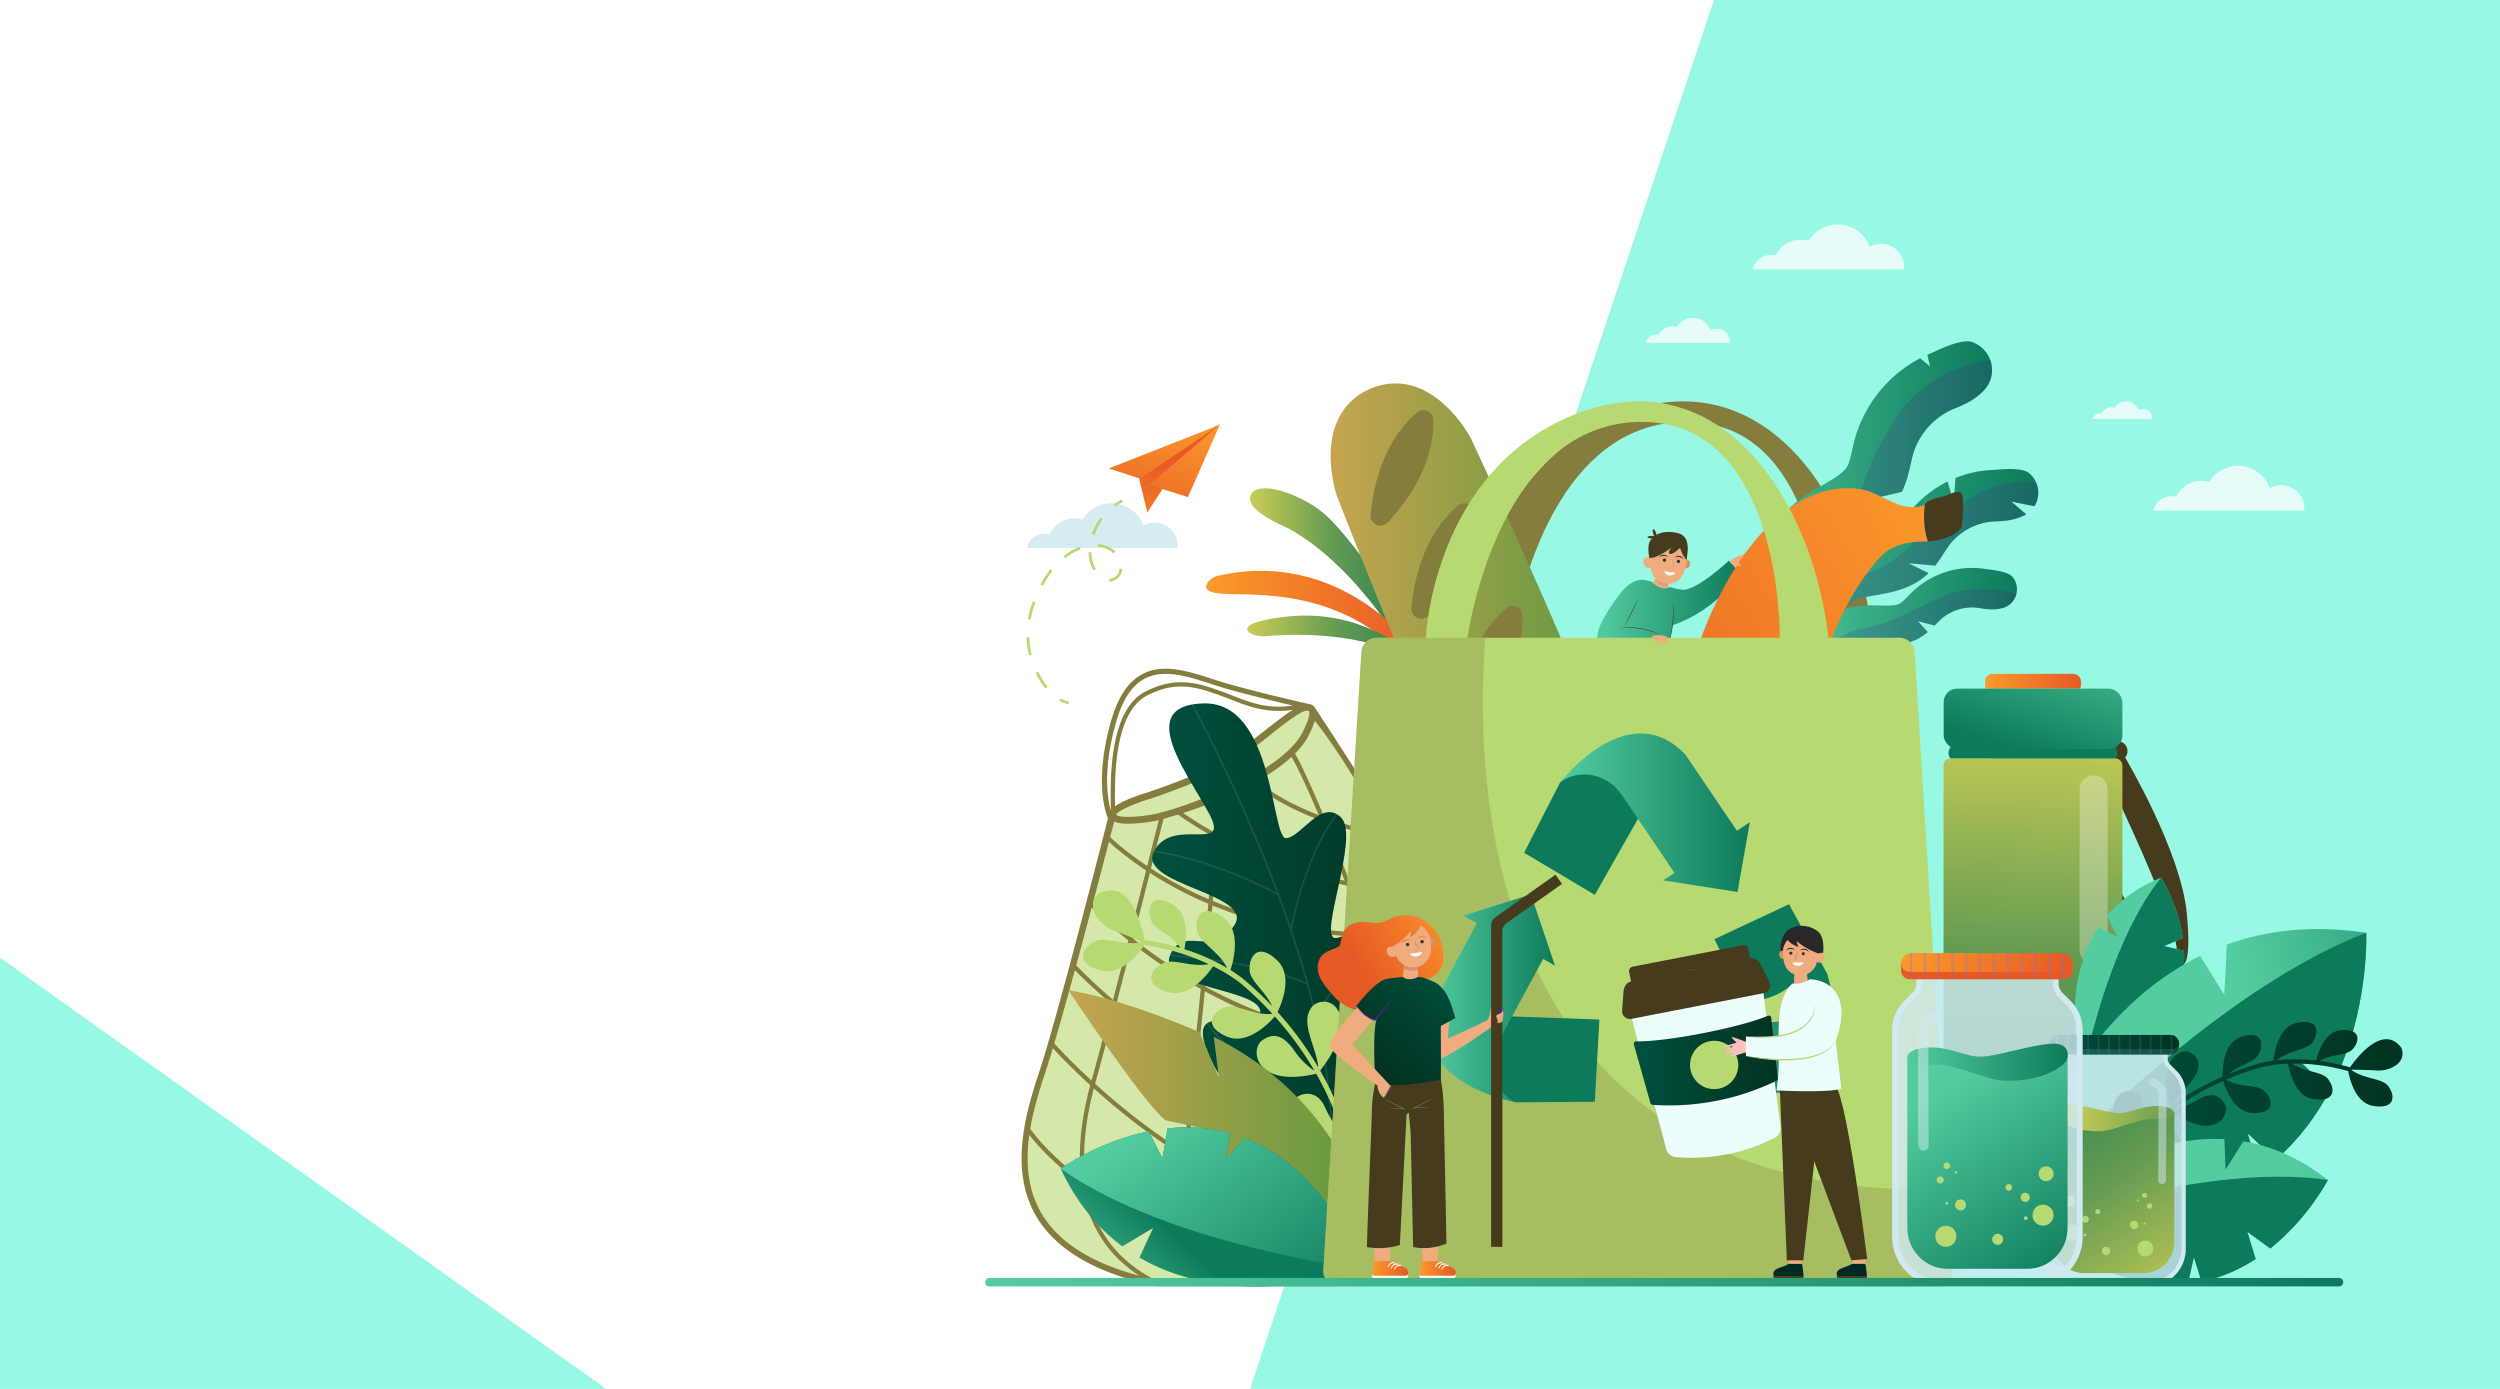 <svg xmlns="http://www.w3.org/2000/svg" xmlns:xlink="http://www.w3.org/1999/xlink" viewBox="0 0 3600 2000"><defs><style>.cls-1{isolation:isolate;}.cls-15,.cls-2,.cls-29,.cls-65{fill:#fff;}.cls-3{fill:#97f9e3;}.cls-16,.cls-4{fill:#b7d972;}.cls-13,.cls-4{opacity:0.6;}.cls-5{fill:#473b1e;}.cls-50,.cls-6{fill:#847d3d;}.cls-7{fill:url(#Íîâûé_îáðàçåö_ãðàäèåíòà_8);}.cls-8{fill:url(#Íîâûé_îáðàçåö_ãðàäèåíòà_7);}.cls-9{fill:url(#Íîâûé_îáðàçåö_ãðàäèåíòà_8-2);}.cls-10{fill:url(#Íîâûé_îáðàçåö_ãðàäèåíòà_9);}.cls-11{fill:url(#Íîâûé_îáðàçåö_ãðàäèåíòà_10);}.cls-12{fill:#efac7f;}.cls-13,.cls-66{fill:#d19369;}.cls-14{fill:url(#Íîâûé_îáðàçåö_ãðàäèåíòà_11);}.cls-15{opacity:0.1;mix-blend-mode:color-dodge;}.cls-17{fill:url(#Íîâûé_îáðàçåö_ãðàäèåíòà_10-2);}.cls-18{fill:url(#Íîâûé_îáðàçåö_ãðàäèåíòà_9-2);}.cls-19{fill:url(#Íîâûé_îáðàçåö_ãðàäèåíòà_9-3);}.cls-20{fill:url(#Íîâûé_îáðàçåö_ãðàäèåíòà_9-4);}.cls-21,.cls-81{fill:#45258f;}.cls-21,.cls-46{opacity:0.2;}.cls-21,.cls-26,.cls-30,.cls-46,.cls-48,.cls-49,.cls-55{mix-blend-mode:multiply;}.cls-22{fill:url(#Íîâûé_îáðàçåö_ãðàäèåíòà_9-5);}.cls-23{fill:url(#Íîâûé_îáðàçåö_ãðàäèåíòà_9-6);}.cls-24{fill:url(#Íîâûé_îáðàçåö_ãðàäèåíòà_9-7);}.cls-25{fill:url(#Íîâûé_îáðàçåö_ãðàäèåíòà_7-2);}.cls-26,.cls-29,.cls-47,.cls-50{opacity:0.3;}.cls-26{fill:url(#Íîâûé_îáðàçåö_ãðàäèåíòà_7-3);}.cls-27{fill:url(#Íîâûé_îáðàçåö_ãðàäèåíòà_7-4);}.cls-28{fill:url(#Íîâûé_îáðàçåö_ãðàäèåíòà_8-3);}.cls-30,.cls-44,.cls-48,.cls-78{opacity:0.5;}.cls-30{fill:url(#Íîâûé_îáðàçåö_ãðàäèåíòà_8-4);}.cls-31{fill:url(#Íîâûé_îáðàçåö_ãðàäèåíòà_9-8);}.cls-32{fill:url(#Íîâûé_îáðàçåö_ãðàäèåíòà_9-9);}.cls-33{fill:url(#Íîâûé_îáðàçåö_ãðàäèåíòà_9-10);}.cls-34{fill:url(#Íîâûé_îáðàçåö_ãðàäèåíòà_9-11);}.cls-35{fill:url(#Íîâûé_îáðàçåö_ãðàäèåíòà_11-2);}.cls-36{fill:url(#Íîâûé_îáðàçåö_ãðàäèåíòà_9-12);}.cls-37{fill:url(#Íîâûé_îáðàçåö_ãðàäèåíòà_9-13);}.cls-38{fill:url(#Íîâûé_îáðàçåö_ãðàäèåíòà_7-5);}.cls-39{fill:url(#Íîâûé_îáðàçåö_ãðàäèåíòà_9-14);}.cls-40{opacity:0.8;}.cls-41,.cls-64{fill:#d1eaf2;}.cls-42{fill:url(#Íîâûé_îáðàçåö_ãðàäèåíòà_8-5);}.cls-43{fill:url(#Íîâûé_îáðàçåö_ãðàäèåíòà_8-6);}.cls-45{fill:url(#Íîâûé_îáðàçåö_ãðàäèåíòà_11-3);}.cls-46,.cls-48{fill:#74bdc1;}.cls-49{fill:#f4a640;}.cls-51{fill:url(#Íîâûé_îáðàçåö_ãðàäèåíòà_9-15);}.cls-52{fill:url(#Íîâûé_îáðàçåö_ãðàäèåíòà_9-16);}.cls-53{fill:url(#Íîâûé_îáðàçåö_ãðàäèåíòà_7-6);}.cls-54{fill:url(#Íîâûé_îáðàçåö_ãðàäèåíòà_7-7);}.cls-55,.cls-79{fill:#7772d6;}.cls-56{fill:url(#Íîâûé_îáðàçåö_ãðàäèåíòà_9-17);}.cls-57{fill:url(#Íîâûé_îáðàçåö_ãðàäèåíòà_9-18);}.cls-58{fill:url(#Íîâûé_îáðàçåö_ãðàäèåíòà_9-19);}.cls-59{fill:url(#Íîâûé_îáðàçåö_ãðàäèåíòà_9-20);}.cls-60{fill:url(#Íîâûé_îáðàçåö_ãðàäèåíòà_9-21);}.cls-61{fill:url(#Íîâûé_îáðàçåö_ãðàäèåíòà_9-22);}.cls-62{fill:url(#Íîâûé_îáðàçåö_ãðàäèåíòà_9-23);}.cls-63,.cls-70{fill:#edfdfc;}.cls-63,.cls-64,.cls-65{opacity:0.9;}.cls-67{fill:#333;}.cls-68{fill:#282828;}.cls-69{fill:#002a24;}.cls-71{fill:url(#Íîâûé_îáðàçåö_ãðàäèåíòà_11-4);}.cls-72{fill:#ffc0bb;}.cls-73{fill:url(#Íîâûé_îáðàçåö_ãðàäèåíòà_7-8);}.cls-74{fill:url(#Íîâûé_îáðàçåö_ãðàäèåíòà_7-9);}.cls-75{fill:url(#Íîâûé_îáðàçåö_ãðàäèåíòà_7-10);}.cls-76{fill:url(#Íîâûé_îáðàçåö_ãðàäèåíòà_7-11);}.cls-77{fill:url(#Íîâûé_îáðàçåö_ãðàäèåíòà_11-5);}.cls-78{fill:#f3fdff;}.cls-80{fill:url(#Íîâûé_îáðàçåö_ãðàäèåíòà_11-6);}.cls-82{fill:url(#Íîâûé_îáðàçåö_ãðàäèåíòà_7-12);}.cls-83{fill:url(#Íîâûé_îáðàçåö_ãðàäèåíòà_7-13);}.cls-84{fill:url(#Íîâûé_îáðàçåö_ãðàäèåíòà_7-14);}.cls-85{fill:url(#Íîâûé_îáðàçåö_ãðàäèåíòà_7-15);}.cls-86{fill:url(#Íîâûé_îáðàçåö_ãðàäèåíòà_7-16);}</style><linearGradient id="Íîâûé_îáðàçåö_ãðàäèåíòà_8" x1="1799.96" y1="817.83" x2="2027.57" y2="817.83" gradientUnits="userSpaceOnUse"><stop offset="0" stop-color="#c9cd55"/><stop offset="0.51" stop-color="#659c52"/><stop offset="1" stop-color="#287f50"/></linearGradient><linearGradient id="Íîâûé_îáðàçåö_ãðàäèåíòà_7" x1="1736.87" y1="891.23" x2="2049.23" y2="891.23" gradientUnits="userSpaceOnUse"><stop offset="0" stop-color="#fb9a2b"/><stop offset="1" stop-color="#e65925"/></linearGradient><linearGradient id="Íîâûé_îáðàçåö_ãðàäèåíòà_8-2" x1="1795.88" y1="918.44" x2="2043.53" y2="918.44" xlink:href="#Íîâûé_îáðàçåö_ãðàäèåíòà_8"/><linearGradient id="Íîâûé_îáðàçåö_ãðàäèåíòà_9" x1="2935.67" y1="1279.18" x2="2930.17" y2="1147.1" gradientUnits="userSpaceOnUse"><stop offset="0" stop-color="#53cd9f"/><stop offset="1" stop-color="#0d7a5c"/></linearGradient><linearGradient id="Íîâûé_îáðàçåö_ãðàäèåíòà_10" x1="1916.06" y1="872.07" x2="2307.24" y2="872.07" gradientUnits="userSpaceOnUse"><stop offset="0" stop-color="#c7a44f"/><stop offset="1" stop-color="#609a3f"/></linearGradient><linearGradient id="Íîâûé_îáðàçåö_ãðàäèåíòà_11" x1="1659.23" y1="1347.34" x2="2073.83" y2="1347.34" gradientUnits="userSpaceOnUse"><stop offset="0" stop-color="#00503e"/><stop offset="1" stop-color="#023222"/></linearGradient><linearGradient id="Íîâûé_îáðàçåö_ãðàäèåíòà_10-2" x1="1538.63" y1="1605.82" x2="1962.57" y2="1605.82" xlink:href="#Íîâûé_îáðàçåö_ãðàäèåíòà_10"/><linearGradient id="Íîâûé_îáðàçåö_ãðàäèåíòà_9-2" x1="1587.8" y1="1924.64" x2="1709.79" y2="1794.39" xlink:href="#Íîâûé_îáðàçåö_ãðàäèåíòà_9"/><linearGradient id="Íîâûé_îáðàçåö_ãðàäèåíòà_9-3" x1="1650.01" y1="1615.94" x2="1885.73" y2="1930.54" xlink:href="#Íîâûé_îáðàçåö_ãðàäèåíòà_9"/><linearGradient id="Íîâûé_îáðàçåö_ãðàäèåíòà_9-4" x1="2458.08" y1="821.42" x2="2935.08" y2="821.42" xlink:href="#Íîâûé_îáðàçåö_ãðàäèåíòà_9"/><linearGradient id="Íîâûé_îáðàçåö_ãðàäèåíòà_9-5" x1="2446.69" y1="727.46" x2="2868.59" y2="727.46" xlink:href="#Íîâûé_îáðàçåö_ãðàäèåíòà_9"/><linearGradient id="Íîâûé_îáðàçåö_ãðàäèåíòà_9-6" x1="2547" y1="890.66" x2="2904.41" y2="890.66" xlink:href="#Íîâûé_îáðàçåö_ãðàäèåíòà_9"/><linearGradient id="Íîâûé_îáðàçåö_ãðàäèåíòà_9-7" x1="2300.29" y1="872.27" x2="2505.15" y2="872.27" xlink:href="#Íîâûé_îáðàçåö_ãðàäèåíòà_9"/><linearGradient id="Íîâûé_îáðàçåö_ãðàäèåíòà_7-2" x1="2814.18" y1="726.97" x2="2163.89" y2="1114.03" xlink:href="#Íîâûé_îáðàçåö_ãðàäèåíòà_7"/><linearGradient id="Íîâûé_îáðàçåö_ãðàäèåíòà_7-3" x1="2792.88" y1="691.18" x2="2142.59" y2="1078.24" xlink:href="#Íîâûé_îáðàçåö_ãðàäèåíòà_7"/><linearGradient id="Íîâûé_îáðàçåö_ãðàäèåíòà_7-4" x1="2840.34" y1="770.93" x2="2190.05" y2="1157.98" xlink:href="#Íîâûé_îáðàçåö_ãðàäèåíòà_7"/><linearGradient id="Íîâûé_îáðàçåö_ãðàäèåíòà_8-3" x1="2946.33" y1="1040.62" x2="2916.98" y2="1690.91" xlink:href="#Íîâûé_îáðàçåö_ãðàäèåíòà_8"/><linearGradient id="Íîâûé_îáðàçåö_ãðàäèåíòà_8-4" x1="2946.33" y1="1040.62" x2="2916.98" y2="1690.91" xlink:href="#Íîâûé_îáðàçåö_ãðàäèåíòà_8"/><linearGradient id="Íîâûé_îáðàçåö_ãðàäèåíòà_9-8" x1="3212.39" y1="1364.55" x2="3672.82" y2="1238.89" xlink:href="#Íîâûé_îáðàçåö_ãðàäèåíòà_9"/><linearGradient id="Íîâûé_îáðàçåö_ãðàäèåíòà_9-9" x1="3611.8" y1="907.36" x2="3309.13" y2="1188.02" xlink:href="#Íîâûé_îáðàçåö_ãðàäèåíòà_9"/><linearGradient id="Íîâûé_îáðàçåö_ãðàäèåíòà_9-10" x1="3256.73" y1="1527.03" x2="3717.16" y2="1401.38" xlink:href="#Íîâûé_îáðàçåö_ãðàäèåíòà_9"/><linearGradient id="Íîâûé_îáðàçåö_ãðàäèåíòà_9-11" x1="3763.95" y1="1071.43" x2="3461.27" y2="1352.1" xlink:href="#Íîâûé_îáðàçåö_ãðàäèåíòà_9"/><linearGradient id="Íîâûé_îáðàçåö_ãðàäèåíòà_11-2" x1="3005.9" y1="1605.82" x2="3459.7" y2="1605.82" xlink:href="#Íîâûé_îáðàçåö_ãðàäèåíòà_11"/><linearGradient id="Íîâûé_îáðàçåö_ãðàäèåíòà_9-12" x1="3304.96" y1="1703.75" x2="3765.39" y2="1578.09" xlink:href="#Íîâûé_îáðàçåö_ãðàäèåíòà_9"/><linearGradient id="Íîâûé_îáðàçåö_ãðàäèåíòà_9-13" x1="3809.67" y1="1120.74" x2="3506.99" y2="1401.4" xlink:href="#Íîâûé_îáðàçåö_ãðàäèåíòà_9"/><linearGradient id="Íîâûé_îáðàçåö_ãðàäèåíòà_7-5" x1="2858.58" y1="980.99" x2="2996.52" y2="980.99" xlink:href="#Íîâûé_îáðàçåö_ãðàäèåíòà_7"/><linearGradient id="Íîâûé_îáðàçåö_ãðàäèåíòà_9-14" x1="2980.62" y1="874.46" x2="2911.83" y2="1082.66" xlink:href="#Íîâûé_îáðàçåö_ãðàäèåíòà_9"/><linearGradient id="Íîâûé_îáðàçåö_ãðàäèåíòà_8-5" x1="3161.36" y1="1872.11" x2="2927.93" y2="1536.41" xlink:href="#Íîâûé_îáðàçåö_ãðàäèåíòà_8"/><linearGradient id="Íîâûé_îáðàçåö_ãðàäèåíòà_8-6" x1="2981.41" y1="1597.5" x2="3267.58" y2="1645.65" xlink:href="#Íîâûé_îáðàçåö_ãðàäèåíòà_8"/><linearGradient id="Íîâûé_îáðàçåö_ãðàäèåíòà_11-3" x1="2951.32" y1="1504.42" x2="3137.92" y2="1504.42" gradientTransform="translate(6089.24 3008.85) rotate(-180)" xlink:href="#Íîâûé_îáðàçåö_ãðàäèåíòà_11"/><linearGradient id="Íîâûé_îáðàçåö_ãðàäèåíòà_9-15" x1="2799.05" y1="1562.83" x2="2987.54" y2="1835.7" xlink:href="#Íîâûé_îáðàçåö_ãðàäèåíòà_9"/><linearGradient id="Íîâûé_îáðàçåö_ãðàäèåíòà_9-16" x1="2746.25" y1="1529.62" x2="2977.74" y2="1529.62" xlink:href="#Íîâûé_îáðàçåö_ãðàäèåíòà_9"/><linearGradient id="Íîâûé_îáðàçåö_ãðàäèåíòà_7-6" x1="2737.42" y1="1391.31" x2="2984.71" y2="1391.31" xlink:href="#Íîâûé_îáðàçåö_ãðàäèåíòà_7"/><linearGradient id="Íîâûé_îáðàçåö_ãðàäèåíòà_7-7" x1="2868.85" y1="1549.47" x2="2862.43" y2="1419.69" xlink:href="#Íîâûé_îáðàçåö_ãðàäèåíòà_7"/><linearGradient id="Íîâûé_îáðàçåö_ãðàäèåíòà_9-17" x1="2747.12" y1="1045.9" x2="2620.55" y2="1272.9" xlink:href="#Íîâûé_îáðàçåö_ãðàäèåíòà_9"/><linearGradient id="Íîâûé_îáðàçåö_ãðàäèåíòà_9-18" x1="2357.1" y1="1498.9" x2="2641.55" y2="1498.9" xlink:href="#Íîâûé_îáðàçåö_ãðàäèåíòà_9"/><linearGradient id="Íîâûé_îáðàçåö_ãðàäèåíòà_9-19" x1="2552.21" y1="937.22" x2="2425.63" y2="1164.22" xlink:href="#Íîâûé_îáðàçåö_ãðàäèåíòà_9"/><linearGradient id="Íîâûé_îáðàçåö_ãðàäèåíòà_9-20" x1="2057.62" y1="1437.61" x2="2239.23" y2="1437.61" xlink:href="#Íîâûé_îáðàçåö_ãðàäèåíòà_9"/><linearGradient id="Íîâûé_îáðàçåö_ãðàäèåíòà_9-21" x1="2453.58" y1="882.22" x2="2327" y2="1109.23" xlink:href="#Íîâûé_îáðàçåö_ãðàäèåíòà_9"/><linearGradient id="Íîâûé_îáðàçåö_ãðàäèåíòà_9-22" x1="2246.51" y1="1170.34" x2="2519.81" y2="1170.34" xlink:href="#Íîâûé_îáðàçåö_ãðàäèåíòà_9"/><linearGradient id="Íîâûé_îáðàçåö_ãðàäèåíòà_9-23" x1="1418.77" y1="1846.36" x2="3374.23" y2="1846.36" xlink:href="#Íîâûé_îáðàçåö_ãðàäèåíòà_9"/><linearGradient id="Íîâûé_îáðàçåö_ãðàäèåíòà_11-4" x1="2352.63" y1="1527.07" x2="2560.02" y2="1527.07" xlink:href="#Íîâûé_îáðàçåö_ãðàäèåíòà_11"/><linearGradient id="Íîâûé_îáðàçåö_ãðàäèåíòà_7-8" x1="1688.18" y1="811.73" x2="1697.81" y2="663.15" xlink:href="#Íîâûé_îáðàçåö_ãðàäèåíòà_7"/><linearGradient id="Íîâûé_îáðàçåö_ãðàäèåíòà_7-9" x1="1698.81" y1="585.66" x2="1624.05" y2="780.11" xlink:href="#Íîâûé_îáðàçåö_ãðàäèåíòà_7"/><linearGradient id="Íîâûé_îáðàçåö_ãðàäèåíòà_7-10" x1="1728.04" y1="596.9" x2="1653.29" y2="791.35" xlink:href="#Íîâûé_îáðàçåö_ãðàäèåíòà_7"/><linearGradient id="Íîâûé_îáðàçåö_ãðàäèåíòà_7-11" x1="2107.34" y1="1317.9" x2="1959.68" y2="1400.14" xlink:href="#Íîâûé_îáðàçåö_ãðàäèåíòà_7"/><linearGradient id="Íîâûé_îáðàçåö_ãðàäèåíòà_11-5" x1="2103.51" y1="1413.04" x2="1992.22" y2="1545.11" xlink:href="#Íîâûé_îáðàçåö_ãðàäèåíòà_11"/><linearGradient id="Íîâûé_îáðàçåö_ãðàäèåíòà_11-6" x1="2094.68" y1="1405.6" x2="1983.4" y2="1537.67" xlink:href="#Íîâûé_îáðàçåö_ãðàäèåíòà_11"/><linearGradient id="Íîâûé_îáðàçåö_ãðàäèåíòà_7-12" x1="2103.52" y1="1311.02" x2="1955.85" y2="1393.27" xlink:href="#Íîâûé_îáðàçåö_ãðàäèåíòà_7"/><linearGradient id="Íîâûé_îáðàçåö_ãðàäèåíòà_7-13" x1="2107.09" y1="1317.44" x2="1959.42" y2="1399.68" xlink:href="#Íîâûé_îáðàçåö_ãðàäèåíòà_7"/><linearGradient id="Íîâûé_îáðàçåö_ãðàäèåíòà_7-14" x1="1976.21" y1="1826.62" x2="2027.84" y2="1826.62" xlink:href="#Íîâûé_îáðàçåö_ãðàäèåíòà_7"/><linearGradient id="Íîâûé_îáðàçåö_ãðàäèåíòà_7-15" x1="2044.6" y1="1826.62" x2="2096.23" y2="1826.62" xlink:href="#Íîâûé_îáðàçåö_ãðàäèåíòà_7"/><linearGradient id="Íîâûé_îáðàçåö_ãðàäèåíòà_7-16" x1="2096.42" y1="1298.28" x2="1948.75" y2="1380.53" xlink:href="#Íîâûé_îáðàçåö_ãðàäèåíòà_7"/></defs><g class="cls-1"><g id="Ñëîé_2" data-name="Ñëîé 2"><rect class="cls-2" width="3600" height="2000"/><polygon class="cls-3" points="1800 2000 3600 2000 3600 0 2468 0 1800 2000"/><polygon class="cls-3" points="873 2000 0 1379 0 2000 873 2000"/></g><g id="Layer_1" data-name="Layer 1"><path class="cls-4" d="M1601,1178.81l-77.63,289.85-43.6,142.21s-3.83,77.82-3.83,79.5,12.7,50.23,12.7,50.23,27.64,36.13,27.82,36.55,27.46,22.83,29.14,23.77,53.67,29.13,55.4,29.13,39.09,10.21,39.09,10.21l140.8,6.1h144.9s23.59-569.8,23.59-571.3,49.61-124.49,50-126-49.51-38.35-49.51-38.35l-58.94-89.63H1869.7L1828.87,1053,1780,1090l-49.21,27.72-62.14,25.39-50.4,14.44-15.44,9.25Z"/><path class="cls-5" d="M3059.14,1089s81.24,135.67,89.88,226.35c7.13,74.7-5.48,73.44-5.48,73.44s-39.46,23.56-113.44-139.76l-4.39-19.18s65.22,138.11,102.49,148-98.1-268.54-98.1-268.54l20.79-30.69Z"/><path class="cls-5" d="M3063.57,1081.49a14.44,14.44,0,1,1-14.44-14.43A14.44,14.44,0,0,1,3063.57,1081.49Z"/><path class="cls-6" d="M2080.65,1138.65l-.07-4.47-109.38,5.57c-7.41-12.87-77.69-121-78.87-122.38a10.39,10.39,0,0,0-4.52-3v0l-.48-.11a12.76,12.76,0,0,0-1.71-.38c-11-2.43-61.78-13.81-114.19-28.24-8.07-2.22-16.3-4.89-25-7.72-35.06-11.39-71.31-23.17-101.6-7.1-20.18,10.71-34.75,32.38-44.53,66.26-24,83.1-9.84,129.21-4.85,141.57-12.49,48.6-72.62,284.25-97.58,360.5l-.21.63c-18.42,56.28-46.25,141.32-5.72,211.21,28.49,49.11,87.26,83.15,174.67,101.17l.43.09h258.28l163.56-142.68Zm-475,18.47c-.46-35.85-1.68-131.09,46.46-155.75,43.13-22.1,72.62-11.48,106.77.81,28.63,10.3,58.71,26.72,102.75,19.93-11.1,7.09-26.26,18.85-46.33,34.59-12.92,10.13-26.28,20.61-38.22,29.24-35.69,25.82-122.07,54.31-124.77,55.19-9,2.68-33.56,10.54-46.62,19.88C1605.68,1159.85,1605.66,1158.57,1605.65,1157.12Zm-1.19,25.79c4.58,2.21,11.27,3.29,20.31,3.29q5.36,0,11.82-.5a270.44,270.44,0,0,0,28-3.78l.26-.06,3.77-1c-2.56,10.23-8.63,34.4-16.67,66.21-28.73-19.2-46.79-35.49-53.31-41.71C1601.15,1195.76,1603.12,1188.11,1604.46,1182.91Zm172.65,37.5c10.6,5.18,22.58,10.67,35.79,16.18.9,26,2.07,54.72,3.6,84.71a589.42,589.42,0,0,1-70-23.91c2.75-32.67,5.27-63.6,7.31-89C1761,1212.3,1768.77,1216.33,1777.11,1220.41Zm-22.82-18.73c1.93-24,3.35-42.32,4-51.24a517.26,517.26,0,0,0,46.9-22.62c1.36,1.23,3,2.68,5,4.32.32,20.55,1,55.23,2.43,97.66-12-5.07-22.93-10.09-32.68-14.85C1770.72,1210.42,1762.15,1206,1754.29,1201.68Zm-5.92-3.27c-21.24-11.88-36.51-22.06-44.6-27.73,16.09-5.17,32.33-11.07,48.17-17.57C1751.22,1162.4,1750,1178.26,1748.37,1198.41Zm-.54,6.75c-2,25.38-4.57,56.61-7.36,89.71-15.48-6.61-29.45-13.37-41.8-19.91-15.44-8.18-29.19-16.41-41.26-24.26,9.38-37.09,16.17-64.18,18-71.62,6.91-1.87,13.92-3.9,21-6.08A515,515,0,0,0,1747.83,1205.16Zm-92,51.86c11.71,7.55,25,15.44,39.72,23.26q21.64,11.48,44.38,21.12c-3.26,38.58-6.82,79.31-10.28,116-16.17-9-30.9-18-44-26.66-20.51-13.46-38.54-26.78-53.86-39C1640.45,1317.69,1648.78,1284.85,1655.82,1257Zm26.23,138.75q23.1,15.17,47,28.38c-4.33,45.44-8.45,83.86-11.55,103-16.69-11-32.1-21.85-46-32.09-24.29-18-45.7-35.38-63.58-50.74,7.25-27.9,14.81-57.3,22.15-86C1645,1370.1,1662.4,1382.87,1682.05,1395.77Zm-14.32,104.15c14.59,10.79,30.89,22.26,48.61,33.86-4.91,29.86-10.14,77-6.21,128.28-27-16.94-51.13-34.16-71.8-50.08-23.39-18-44-35.61-61.4-51.34.12-.43.24-.86.35-1.29,7.43-26.55,17.74-65.46,28.92-108.41C1623.69,1465.89,1644.39,1482.65,1667.73,1499.92Zm-33.27,116.86c25.14,19.37,50.67,37.11,76.34,53.08,4,42.46,14.57,87.19,37,126.8-78.42-27.8-134.7-59.75-172.68-86.24q-6-4.2-11.61-8.32c-6.2-45.07.6-92.65,11.67-134.79C1592.09,1582.58,1612,1599.48,1634.46,1616.78Zm87.53-79.33c35.78,23.08,77.12,46.5,122.1,66.2,7.17,39.27,15.34,68.59,24.49,87.74,10.36,21.69,19.84,39.89,28.41,55.15-67.29-18.34-128.77-48.67-180.36-80.43C1712.2,1615.29,1717.13,1568,1722,1537.45Zm1.1-6.63a2.56,2.56,0,0,1,.05-.27c3.09-18,7.3-56.77,11.74-103.18a686,686,0,0,0,79.58,36.89c4.08,1.58,8.18,3.1,12.27,4.59q6.88,74.82,16,127.49C1798.67,1576.72,1758.14,1553.57,1723.09,1530.82Zm12.43-110.17c3.48-36.79,7.08-77.81,10.38-116.76a590,590,0,0,0,70.94,24c.52,9.88,1.08,19.9,1.67,30q3.33,56.31,7.59,104A684.2,684.2,0,0,1,1735.52,1420.65Zm83.69-181.47a654.32,654.32,0,0,0,119.52,35.76c7.11,19.37,14.31,39.67,21.41,60.64.8,2.35,1.6,4.73,2.4,7.12a618.37,618.37,0,0,1-139.69-19.7C1821.32,1293.34,1820.13,1265,1819.21,1239.18Zm-.23-6.76c-1.4-40.41-2.12-74-2.49-95.35a257.66,257.66,0,0,0,28.44,18.42,392.14,392.14,0,0,0,57.3,26.06c10.53,25.32,22.13,54.61,34,86.61A649.62,649.62,0,0,1,1819,1232.42Zm-2.62-103.35c0-2.85-.08-5.37-.11-7.55,16.7-9.92,31.55-20.5,43.52-31.53,6.86,11.16,21.3,41.25,39.17,83.71C1856,1157.22,1829.8,1139.72,1816.36,1129.07Zm-3.31-17.33s-77.86,43.74-150.48,60.53c-23.1,4.52-51.16,5.87-55.46.69.59-1.1,4.15-5.84,23.73-13.8,12.19-5,24.23-8.55,24.35-8.59l.12,0c3.67-1.19,90.22-29.6,127.55-56.59,12.1-8.75,25.54-19.29,38.53-29.48,21.68-17,55.61-45.85,63.52-40.58,0,0,3.94,5.07-9.71,31.46C1865.73,1073.65,1843.49,1093.28,1813.05,1111.74ZM1607.4,1039.1c9.2-31.86,22.58-52.07,40.9-61.78,27.51-14.6,62.25-3.32,95.84,7.59,8.8,2.86,17.1,5.56,25.34,7.83,35.17,9.68,69.61,18,91.87,23.17-42.67,6.86-71-9-100.38-19.53-34-12.25-66.15-23.82-111.67-.5-51.55,26.41-50.29,124.42-49.82,161.32,0,3.69.09,7.22,0,9.47l-.1.12C1594.28,1147.73,1588.25,1105.41,1607.4,1039.1Zm-10.51,173.09c8.39,7.75,26.44,23.35,53.47,41.26-7,27.53-15.23,60.13-23.9,94.09-28.59-23.15-46.74-41.5-52.57-47.6C1583,1265.59,1591.06,1234.66,1596.89,1212.19Zm-24.84,94.71a613.94,613.94,0,0,0,52.73,47.21c-7.29,28.52-14.82,57.81-22.06,85.69-29-25.25-47.75-44.22-53-49.65C1557.34,1362.12,1565,1333.6,1572.05,1306.9Zm-24.21,90.15c7.78,7.9,26.29,26.16,53.15,49.41-11.22,43.16-21.61,82.43-29.16,109.52-27.85-25.57-46.5-45.6-53.65-53.52C1527,1472.54,1537.37,1435.43,1547.84,1397.05Zm-42,145.38.2-.64c3-9.07,6.36-20,10.06-32.42,8.86,9.65,27.43,29.16,53.86,53.28-13.36,49.6-17.78,94.68-13.23,134.42-44.76-34.13-66.9-62.68-73.23-71.55C1488.67,1595,1498.12,1566.09,1505.87,1542.43Zm-6.46,204.19c-20.37-35.13-22.43-74.79-17.21-112.47,10,13,33.27,40,75.69,71.5q.9,6,2.06,11.76c10.5,51.64,37.73,91.86,81,119.82C1571.15,1818.68,1523.57,1788.28,1499.41,1746.62Zm168.52,97q-4.07-.84-8-1.73l.27-.52c-58.94-31.24-86.21-78.9-95.34-130.61q3.11,2.23,6.34,4.5c40,27.94,86.45,52.69,138,73.57q21.16,8.57,43.5,16.23a221.77,221.77,0,0,0,30.15,38.56Zm123.7,0a213.32,213.32,0,0,1-29.56-35.38,1087.47,1087.47,0,0,0,136.56,35.38Zm132.31-1.62c-64.14-11.11-119.61-25.84-167.21-42.17-23.54-38.83-34.85-83.34-39.35-125.89q27.09,16.51,54.29,30.34c43.41,22,86.84,38.72,129.62,49.85,23.92,41.37,40.15,58.85,48,65.75Zm30.08-26.24c-6.51-5.62-21.6-21.18-44.32-59.52q16.82,4.1,33.47,7l1.07-6.07c-13.15-2.31-26.11-5.17-38.89-8.44-9.26-16.14-19.68-35.87-31.21-60-9-18.93-16.68-47.55-23.13-82.09,36.31,15.47,74.87,28.42,114.72,36.75l1.25-6c-40.78-8.52-80.24-21.94-117.29-38-6.72-37.78-12.11-82-16.42-128.21a601,601,0,0,0,154,32.69l.46-6.15c-56.69-4.26-108.85-16.91-155.14-33.43-4.06-44.7-7.12-91-9.44-134.68a624.7,624.7,0,0,0,141.42,19.33c36.36,109.46,77.9,261.08,80.12,387.64Zm96.77-84.42c-3.23-125.46-43.79-274-79.63-382.24,2.92,0,5.84.07,8.76.07,5,0,10-.05,15-.17l-.14-6.16q-13,.29-25.68.06c-1-3.12-2.08-6.21-3.12-9.26-6.67-19.71-13.45-38.9-20.19-57.32,15.7,2.89,32,5.25,48.76,6.9l.61-6.13c-17.9-1.77-35.2-4.35-51.84-7.5-11.47-31.1-22.75-59.88-33.13-85.14a604.8,604.8,0,0,0,90.69,23.47l1.1-6.06c-37.77-6.89-69.16-15.75-95-25.11-19.1-46-34.77-79.12-42.24-91.54,8.19-8.23,14.74-16.69,19.19-25.3a132.35,132.35,0,0,0,9.37-21.87c34.11,42.07,71.29,107.63,71.69,108.32l1.31,2.32,105.75-5.38,8.11,562.4Z"/><path class="cls-7" d="M1991.87,845S1943,773.28,1911,743.47s-94-52.05-108.12-33.51,27.48,39.63,43,46.45,79.7,39.73,151.26,141.41S1991.87,845,1991.87,845Z"/><path class="cls-8" d="M2028.1,925.47c.25-2.19-104.61-135.44-274.3-96.24a24.57,24.57,0,0,0-14.25,9c-4.89,6.54-5.83,15.24,21.73,16.78,45.09,2.51,149.54-6.41,239.41,71.14S2028.1,925.47,2028.1,925.47Z"/><path class="cls-9" d="M2027.68,937.52c-2.51.7-67.88-62-176.57-49.43-88,10.19-49,29.92-30.12,28.13s111.36-9.06,183.14,20.83S2027.68,937.52,2027.68,937.52Z"/><path class="cls-6" d="M2117.32,918.33s9.86-240.59,214.83-321.7,340.89,116.18,365,321.7l-60.29,25.76L2627,918.33s4.38-316.22-204.15-310.74c-206.17,5.42-246.35,315.68-246.35,315.68s-32.88,83.3-35.08,75.63S2117.32,918.33,2117.32,918.33Z"/><path class="cls-10" d="M3035.81,1070.89H2819.29a13.32,13.32,0,0,0-13.32,13.32h0a13.32,13.32,0,0,0,13.32,13.33h216.52a13.32,13.32,0,0,0,13.32-13.33h0A13.32,13.32,0,0,0,3035.81,1070.89Z"/><path class="cls-11" d="M2118.18,631.44s-55.94-108.36-145-71.78c-87.93,39.26-48.08,154.51-48.08,154.51s138.82,357.38,185.36,432.67c44.61,72.16,122,37,128.32,33.94.28-.13.56-.26.85-.37,6.61-2.5,85.42-34.23,64-116.3C2281.15,978.47,2118.18,631.44,2118.18,631.44Z"/><path class="cls-12" d="M2377,842.82s18.09,11.18,18.6,10.62,5.22-2.11,5.17-2.79,2.48-12.07,2.48-12.07l-13.9-13.3L2377,842.82Z"/><path class="cls-12" d="M2519.11,795.18s-21.7,6.86-25.06,10.31-4.78,11.13-4.78,11.13l4.84,5.7Z"/><path class="cls-6" d="M2040.49,594.07c-49.31,42.33-63.14,107.26-66.81,147.15-1.24,13.53,15.34,21,24.64,11.08,27.41-29.21,66.82-82.63,65.78-147.61A14.3,14.3,0,0,0,2040.49,594.07Z"/><path class="cls-13" d="M2401.91,844.77c-3.41.43-10.7-.07-18.33-11.28l5.78-8.21,13.9,13.3S2402.57,841.7,2401.91,844.77Z"/><path class="cls-14" d="M1913.78,1681.79s210.52-149.18,148.67-211.1c0,0-6.13-25.52-85.14,31.38,0,0-36.72-.38-25.56-39.32S2037,1384,2013.7,1339s-61.47,8.7-89.7,11.75,35.28-145.72,7.07-173.6-57.93,29.22-79.24,29.81-16.63-196.37-118.31-194.07S1712.46,1117,1741.81,1173s-52.37,2.5-79.67,52,147,61.47,115,107.81-67.78,1.53-89.35,36.92c-34.87,57.2,143.73,51.6,125.65,93-14.42,33-64.23-8.88-79.29,15.31S1786.48,1630.26,1913.78,1681.79Z"/><path class="cls-15" d="M2066.48,1475.36c-.5-.68-1-1.34-1.59-2-5.49,7.21-11.86,15-19.12,22.79-26.67,28.81-71,64.86-131.17,73.71a865.62,865.62,0,0,0-18.2-105.25c39.93-72.76,81.78-106.75,109.86-122.45,2.43-1.36,4.8-2.6,7.11-3.75-.4-.75-.81-1.48-1.22-2.17-2.24,1.12-4.55,2.33-6.91,3.65-28.1,15.67-69.81,49.38-109.68,121.11,0-.15-.07-.31-.11-.47-9.07-38.33-20.89-79-35.31-121.66a591.58,591.58,0,0,1,20.91-76.71c9.75-28,24.65-62.88,45-89.09a21.69,21.69,0,0,0-2.16-1.24c-20.42,26.46-35.36,61.4-45.14,89.51a603.52,603.52,0,0,0-20.16,72.85q-16.65-48.72-37.74-100.67c-39.17-96.44-80.62-178-102.61-219.33-.88.14-1.73.29-2.57.45,21.86,41.08,63.52,122.89,102.89,219.81,6.62,16.3,13.34,33.46,20,51.28a598.22,598.22,0,0,0-66.85-30.84c-28.37-11.1-67.45-23.89-109.33-30.24-.06.12-.13.24-.2.36-.36.66-.69,1.32-1,2,41.95,6.26,81.15,19.09,109.56,30.2,38.53,15.07,65.51,30.07,69.13,32.13,14.7,39.54,29,82.23,41.18,125.93-53.26-25.87-148.36-36.85-195.61-40.89-.35.82-.66,1.62-.92,2.41,47.42,4,144.67,15.15,197.43,41.69,17.15,62.21,29.81,126.32,32.83,186.12-49.13-8.27-97.35-47.74-129.29-79.59a594,594,0,0,1-46.19-52.1,15,15,0,0,0-2,1.49,598.68,598.68,0,0,0,46.4,52.33c32.32,32.24,81.22,72.22,131.2,80.42a450,450,0,0,1-2.31,74.17l1.2.5,1.35-1c3.85-32.41,3.75-68.67-.28-108.49q5.89-.86,11.71-2.07a206.49,206.49,0,0,0,65.32-26.21,263.76,263.76,0,0,0,55.76-46.27C2054.77,1490.08,2061,1482.47,2066.48,1475.36Z"/><path class="cls-16" d="M1582.48,1286.91c45.15-24.17,62,47.25,65.61,66.64a357,357,0,0,1,51.58,11.33c-14.13-20.29-38.68-26.9-43.25-42-5.12-17,1.83-37.64,32-20.6,23.93,13.5,19.9,49.94,17.19,64.5a304.2,304.2,0,0,1,61.44,27.2c-12.56-25.51-40-36.07-43.13-53.77-3.44-19.38,6.91-41.26,38-18.55,25.67,18.77,14.57,61.1,9.95,75.22,13,8.09,20.07,14.15,20.81,14.81a516.11,516.11,0,0,1,39.12,37.09c-10.49-22.7-31.9-36-32.47-52.42-.69-19.66,12.62-39.88,40.2-13,21.81,21.22,7.25,59.11.21,74a479.25,479.25,0,0,1,58.46,79.41c-1.46-23.07-20.64-54.92-14.42-76.41,4.09-14.1,14.1-17.51,21.85-17.88a21.82,21.82,0,0,1,17.32,7.34c25,27.86-10.51,77.38-21.91,91.82a455.53,455.53,0,0,1,38.76,88.26c-.65-11.94-1.72-30-2.7-39.29-1.55-14.71,4.11-35.35,15.6-43.72.48-.35,1-.67,1.43-1,9.12-5.78,21.07-3.45,28.29,4.57,28.25,31.37-27.31,79.3-39.63,89.27.06.18.11.37.17.55,19,65.81,16.14,112.24,16,114.18l-7.19-.48c0-.45,2.72-44.65-14.25-106.4-67.46-7.33-86.17-45.91-77-60.3,9.44-14.86,35.67-20.31,47.67,7.55,7,16.16,18,31.52,26.12,41.58a446.41,446.41,0,0,0-39-90.23c-88.1,20.53-95.83-35-77.87-48,18.18-13.16,32.8-5.14,47.17,15.91a107.47,107.47,0,0,0,28.22,27.81,472.6,472.6,0,0,0-57.08-78.14c-10.68,12.06-40.22,41-68.59,29.09-35.47-14.92-22-35.06-3.68-42.1,16.9-6.47,40.26,11.85,68.83,9.21a510.8,510.8,0,0,0-44.38-42.8c-.26-.23-14.35-12.4-41.08-25.74-9.19,13.44-34.72,45.55-64.23,37.33-37.07-10.31-26.31-32-9-41.29,15.47-8.31,39.94,5.79,67,.93a332.12,332.12,0,0,0-92.48-27.48c-9.64,13.87-34.76,44.58-63.69,36.52-37.06-10.32-26.3-32-9-41.29,15.69-8.42,40.63,6.2,68.11.73l.1-.76c-9.56-4.09-29.86-12.7-39.78-16.32-13.25-4.84-28.12-18.46-29.8-32A23,23,0,0,1,1582.48,1286.91Z"/><path class="cls-17" d="M1962.57,1738.32s-35.92-156.42-214.76-245.26l7.36,58.52-27.82-65.2s-106-47.24-188.72-60.4c0,0,105.59,159.73,139.32,187.17l58.22,12.59-47.64,22.53s56.79,90.27,146,127.1S1962.57,1738.32,1962.57,1738.32Z"/><path class="cls-18" d="M1527.41,1682.89c23.36,50.11,54.21,86.22,88.74,111.88,20.06-12.22,44.22-26.3,44.22-26.3L1640.76,1811c140.76,82,324.29,17.1,324.29,17.1-49.52-111.06-111.68-166.24-173.47-189.84-10.84,12.86-26.75,32.18-26.75,32.18l6.53-38.82c-31-8.56-61.56-9.78-90-6.76-3.27,20.2-7.51,43-7.51,43l-19.7-38.81C1580.89,1644,1527.41,1682.89,1527.41,1682.89Z"/><path class="cls-19" d="M1791.58,1638.25c-10.84,12.86-26.75,32.18-26.75,32.18l6.53-38.82c-31-8.56-61.56-9.78-90-6.76-3.27,20.2-7.51,43-7.51,43l-19.7-38.81c-73.26,14.92-126.74,53.81-126.74,53.81,156.3,110.83,437.64,145.2,437.64,145.2C1915.53,1717,1853.37,1661.85,1791.58,1638.25Z"/><path class="cls-6" d="M2099.29,728.25c-49.31,42.33-63.14,107.26-66.81,147.14-1.25,13.54,15.34,21,24.64,11.09,27.41-29.21,66.82-82.63,65.78-147.61A14.31,14.31,0,0,0,2099.29,728.25Z"/><path class="cls-6" d="M2169,875.87c-49.31,42.33-63.14,107.26-66.81,147.14-1.24,13.54,15.34,21,24.64,11.09,27.41-29.21,66.82-82.63,65.78-147.61A14.3,14.3,0,0,0,2169,875.87Z"/><path class="cls-20" d="M2663.88,868.36c-5.4,4.48-10.36,13.81-15.62,23.7-7.82,14.71-16.68,31.39-32.68,45.1-17.71,15.17-38.48,21.47-55.18,26.54-4.07,1.24-8,2.43-11.67,3.68l-90.65-26.17a150.87,150.87,0,0,1,55.15-39.75,268.6,268.6,0,0,1,25.62-8.77c11.61-3.53,22.57-6.85,28.43-11.88,5.35-4.58,10.26-13.82,15.45-23.59,7.61-14.31,17.08-32.12,33.72-46,22.48-18.67,49.59-23.39,71.38-27.19,15.24-2.65,29.64-5.16,36.75-11.29,3.84-3.3,7.94-9.71,12.28-16.49,2.74-4.28,5.57-8.7,8.87-13.28a160.71,160.71,0,0,1,58.75-49.54l8.89,30.49,2.49-35.6a158.06,158.06,0,0,1,47.84-11.24c2.64-.19,5.1-.31,7.48-.42,3.82-.18,39.24-4.6,50.25,4.29h0a36.78,36.78,0,0,1,8.16,48l-33.23-6.63,21.38,18.29c-.9.54-1.83,1.07-2.8,1.55a77.3,77.3,0,0,1-8.65,3.62c-11.84,4.11-22.81,4.63-31.63,5-2,.1-3.87.18-5.55.31a87.71,87.71,0,0,0-63.19,35.29c-2.1,2.91-4.27,6.29-6.56,9.87a216.07,216.07,0,0,1-12.62,18.23L2748,811l29.11,14.27c-1.31,1.27-2.66,2.52-4.08,3.75-22.63,19.48-50.25,24.3-72.44,28.16C2685.44,859.83,2671.14,862.32,2663.88,868.36Z"/><path class="cls-21" d="M2811.93,735.33c-98,77.44-69.55,71.8-157.32,103.52-66.79,24.14-70.36,102.77-126.42,122.6l20.54,5.93c3.67-1.25,7.6-2.44,11.67-3.68,16.7-5.07,37.47-11.37,55.18-26.54,16-13.71,24.86-30.39,32.68-45.1,5.26-9.89,10.22-19.22,15.62-23.7,7.26-6,21.56-8.53,36.69-11.17,22.19-3.86,49.81-8.68,72.44-28.16,1.42-1.23,2.77-2.48,4.08-3.75L2748,811l38.76,3.53a216.07,216.07,0,0,0,12.62-18.23c2.29-3.58,4.46-7,6.56-9.87a87.71,87.71,0,0,1,63.19-35.29c1.68-.13,3.56-.21,5.55-.31,8.82-.41,19.79-.93,31.63-5a77.3,77.3,0,0,0,8.65-3.62c1-.48,1.9-1,2.8-1.55l-21.38-18.29,33.23,6.63a37,37,0,0,0,2.47-34.05C2902,690.43,2860.85,696.69,2811.93,735.33Z"/><path class="cls-22" d="M2751.58,667.58c-2.67,11.88-5.93,26.33-12.91,40.71-21.94,5.18-64.78,15.3-59.94,14.28,4.55-1,33.54.58,50.49,1.59-17.21,24-41.68,38.08-61.81,49.63-15.56,8.93-30.25,17.36-35.82,26.88-4.14,7.08-5.86,19.3-7.69,32.23-2.72,19.27-5.8,41.11-17.9,62.54-13.38,23.71-33.67,38.91-50,51.12-6.64,5-12.91,9.68-18,14.32-.92.85-1.83,1.74-2.72,2.63l-88.65-25.58a174.4,174.4,0,0,1,32.75-40.87,315.06,315.06,0,0,1,24.63-19.85c11.33-8.49,22-16.51,26.47-24.37,4-7.16,5.74-19.25,7.55-32,2.64-18.74,5.93-42.07,18.69-63.88,17.23-29.45,45.1-45.45,67.51-58.3,15.67-9,30.47-17.48,35.83-27,2.89-5.16,4.84-13.82,6.9-23,1.3-5.78,2.65-11.77,4.45-18.11,13.91-49,48.54-91.2,93.63-114.7l14.2,11.88-3.83-16.87c2.53-1.12,4.93-2.13,7.25-3.1,4.12-1.72,41.24-20.69,56.86-15.33h0c29.37,10.08,38.78,47.35,17.27,69.74a89.68,89.68,0,0,1-8,7.42c-11.36,9.24-23.19,14.18-32.7,18.15-2.15.89-4.18,1.74-6,2.55-26.24,11.76-47.43,36.25-55.28,63.92C2753.69,658.16,2752.67,662.74,2751.58,667.58Z"/><path class="cls-21" d="M2731.83,600.09c-63.89,96.26-31.27,99.23-87,145S2578,782.58,2570.44,850c-3.54,31.51-39,69.83-75.85,101.73l40.75,11.76c.89-.89,1.8-1.78,2.72-2.63,5.06-4.64,11.33-9.34,18-14.32,16.3-12.21,36.59-27.41,50-51.12,12.1-21.43,15.18-43.27,17.9-62.54,1.83-12.93,3.55-25.15,7.69-32.23,5.57-9.52,20.26-17.95,35.82-26.88,20.13-11.55,44.6-25.6,61.81-49.63-16.95-1-45.94-2.55-50.49-1.59-4.84,1,38-9.1,59.94-14.28,7-14.38,10.24-28.83,12.91-40.71,1.09-4.84,2.11-9.42,3.26-13.45,7.85-27.67,29-52.16,55.29-63.92,1.79-.81,3.82-1.66,6-2.55,9.51-4,21.34-8.91,32.7-18.15a89.68,89.68,0,0,0,8-7.42,42,42,0,0,0,9.09-43.89C2824.73,525,2768.52,544.81,2731.83,600.09Z"/><path class="cls-23" d="M2675,931.61c-4.77,2.53-10,8.78-15.44,15.4a181.27,181.27,0,0,1-15,16.53L2547,935.36c3.13-.89,6.29-1.67,9.48-2.28a205.41,205.41,0,0,1,20.65-2.62c9.28-.85,18-1.64,23.25-4.51,4.74-2.62,9.87-8.8,15.3-15.35,8-9.59,17.84-21.51,32.52-29.33,19.82-10.55,41-9.89,58-9.36,11.88.38,23.1.73,29.41-2.77,3.4-1.89,7.48-6.07,11.81-10.5,2.72-2.8,5.54-5.68,8.74-8.62a124.18,124.18,0,0,1,99-31.22c2,.27,3.89.56,5.69.85,2.91.46,30.25,2.64,37.15,11h0c13,15.79,5.38,39.92-14.4,45a58.34,58.34,0,0,1-7.08,1.38c-9.55,1.25-17.88-.06-24.58-1.12-1.51-.24-2.94-.47-4.23-.64a67.43,67.43,0,0,0-53,16.73c-2,1.86-4.19,4.07-6.47,6.4l-2.22,2.27-24.35-6.15L2776,910.1a79.58,79.58,0,0,1-12.74,8.89c-20.06,11.15-41.59,10.47-58.89,9.93C2692.56,928.55,2681.41,928.19,2675,931.61Z"/><path class="cls-21" d="M2795.59,859.63c-71.56,33.5-81.14,40.33-116.74,46-25.19,4-54.7,31.77-69.8,47.68l35.56,10.27a181.27,181.27,0,0,0,15-16.53c5.49-6.62,10.67-12.87,15.44-15.4,6.4-3.42,17.55-3.06,29.35-2.69,17.3.54,38.83,1.22,58.89-9.93A79.58,79.58,0,0,0,2776,910.1l-14.38-15.51,24.35,6.15,2.22-2.27c2.28-2.33,4.43-4.54,6.47-6.4a67.43,67.43,0,0,1,53-16.73c1.29.17,2.72.4,4.23.64,6.7,1.06,15,2.37,24.58,1.12a58.34,58.34,0,0,0,7.08-1.38,27.6,27.6,0,0,0,20.12-20.92C2871.49,846.82,2830.83,843.14,2795.59,859.63Z"/><path class="cls-24" d="M2489.59,807.26s-49.52,46.76-69.27,41.65c0,0-5.34-.4-15.67-3.68,0,0-10.5,8.46-26.76-7.84l-11-2.41s-13.91-3.27-31.32,16.37c-3.94,5.14-7.46,9.92-10.61,14.37-.32.48-.64.94-1,1.37-37.17,53.08-19.55,57.3-19.37,57.11l96.12,13.08,3.38-14,4.47-22.82s63.08-19.92,96.56-75.62Z"/><path class="cls-5" d="M2400.73,937.28c.9-2.92,1.67-5.87,2.45-8.83s1.44-5.93,2.11-8.91,1.26-6,1.83-9,1.08-6,1.54-9a177,177,0,0,0,1.79-18.25c.17-6.1.09-12.3-1.41-18.25a54.54,54.54,0,0,1,.87,9.09c.07,3,0,6.09-.2,9.12s-.45,6.07-.79,9.1-.76,6-1.21,9c-.86,6-2,12-3.14,18q-.87,4.49-1.85,9C2402.1,931.33,2401.42,934.31,2400.73,937.28Z"/><path class="cls-25" d="M2776.08,779.68s-43.29-3.84-67.41,20.82-70.15,92.62-83.3,163.87-179-36.35-179-36.35,62.84-197.3,190.72-222.88c0,0,33.8-7.12,60.65,4.93s44.94,26.31,74,17.54C2771.7,727.61,2767.13,757.75,2776.08,779.68Z"/><path class="cls-5" d="M2776.08,779.68s33.07-1.1,48.78-19.73c0,0,5.84-49.69-2.19-51.15s-13.84,2.55-21.17,5.11-29,5.52-29.8,13.7C2771.7,727.61,2767.86,754.47,2776.08,779.68Z"/><path class="cls-26" d="M2681.6,740.62c34.78,3.8,68.12,6.16,89,10.24a138,138,0,0,1,1.07-23.25c-29,8.77-47.13-5.48-74-17.54s-60.65-4.93-60.65-4.93C2509.18,730.72,2446.34,928,2446.34,928s21.53,14,49.7,28.5C2545.23,777.39,2636,735.64,2681.6,740.62Z"/><path class="cls-27" d="M2776.08,779.68a72.16,72.16,0,0,1-4.25-16c-11.87-2-46.39-5.57-75.1,15.63-35,25.83-94,50-148.21,200.39,37,12.88,71.17,15.47,76.85-15.3,13.15-71.25,59.19-139.21,83.3-163.87S2776.08,779.68,2776.08,779.68Z"/><rect class="cls-28" x="2798.86" y="1092.1" width="257.39" height="729.15" rx="9.83"/><path class="cls-29" d="M3014.79,1388h0a20.19,20.19,0,0,1-20.19-20.19v-231a20.19,20.19,0,0,1,20.19-20.19h0a20.19,20.19,0,0,1,20.2,20.19v231A20.19,20.19,0,0,1,3014.79,1388Z"/><path class="cls-30" d="M2865.33,1092.1h-56.64a9.83,9.83,0,0,0-9.83,9.83v709.5a9.83,9.83,0,0,0,9.83,9.82h237.73a9.82,9.82,0,0,0,9.82-9.82V1458.1C2918.13,1463.32,2876.71,1254.46,2865.33,1092.1Z"/><path class="cls-31" d="M3112,1263.85c-34.41,13.73-59.74,33-78.21,55.12,7.41,13.88,15.91,30.58,15.91,30.58l-27.7-14.73c-60.19,91.06-23.74,216.29-23.74,216.29,76.17-28.91,115.45-68.4,133.58-108.84-8.19-7.74-20.51-19.12-20.51-19.12L3137,1429a161.23,161.23,0,0,0,7.93-60c-13.38-3-28.5-6.66-28.5-6.66l26.71-11.7C3135.94,1301.1,3112,1263.85,3112,1263.85Z"/><path class="cls-32" d="M3131.79,1442.27c-8.19-7.74-20.51-19.12-20.51-19.12L3137,1429a161.23,161.23,0,0,0,7.93-60c-13.38-3-28.5-6.66-28.5-6.66l26.71-11.7c-7.2-49.58-31.19-86.83-31.19-86.83-80.08,100.36-113.74,287.26-113.74,287.26C3074.38,1522.2,3113.66,1482.71,3131.79,1442.27Z"/><path class="cls-33" d="M3407.4,1343.24c-77.15-11.69-143.68-3.64-200.81,16.91-1.3,33.11-3.63,72.5-3.63,72.5l-34.66-56.25c-206.32,101.39-273.4,367.77-273.4,367.77,169.2,28.55,282.61-1.41,358.61-55.59-6.64-22.79-16.92-56.57-16.92-56.57l40.52,38c34.29-29.75,59.58-64.71,78.24-100.5-21.18-19.63-44.71-42.45-44.71-42.45l61,7.17C3411.33,1436.47,3407.4,1343.24,3407.4,1343.24Z"/><path class="cls-34" d="M3253.51,1688.58c-6.64-22.79-16.92-56.57-16.92-56.57l40.52,38c34.29-29.75,59.58-64.71,78.24-100.5-21.18-19.63-44.71-42.45-44.71-42.45l61,7.17c39.69-97.76,35.76-191,35.76-191-252.35,97.12-512.5,400.93-512.5,400.93C3064.1,1772.72,3177.51,1742.76,3253.51,1688.58Z"/><path class="cls-35" d="M3457.61,1508.37c-26.39-34.24-64.05,14.92-73.59,28.58a301.36,301.36,0,0,0-43.62-9.14c17.9-10.72,39.09-7.31,47.84-17.38,9.82-11.3,11.63-29.61-17.51-27-23.09,2.11-32.61,31.55-35.57,43.7a256.86,256.86,0,0,0-56.71-.34c18.5-15.29,43.28-13.91,51.83-26.46,9.35-13.72,9-34.15-22.82-27.42-26.26,5.55-32.37,42-33.71,54.45a141.48,141.48,0,0,0-21.14,4.2,438.63,438.63,0,0,0-43,15c15.94-13.84,37-16.69,43.15-29.1,7.34-14.9,4.09-35.07-26.43-24-24.14,8.79-26,43-25.8,56.91a405.49,405.49,0,0,0-72.5,40.88c9.12-17.25,34.91-35.13,37.56-53.83,1.74-12.27-4.79-18.36-10.62-21.32a18.45,18.45,0,0,0-15.88-.36c-28.9,12.79-18.7,63.22-14.93,78.28a384.09,384.09,0,0,0-60.4,54.51c4.64-9,11.7-22.46,15.69-29.3,6.28-10.79,9.07-28.64,3.13-39.06-.25-.43-.5-.85-.77-1.25-5-7.6-15-9.94-23.36-6.27-32.61,14.36-6.43,70.5-.41,82.44l-.31.36c-37.42,44.09-51.3,80.82-51.87,82.36l5.7,2.11c.13-.35,13.37-35.31,47.81-77,54.48,17.72,82.24-5.51,80.18-19.75-2.13-14.71-20.43-28-39.32-10.7-10.95,10-24.8,18-34.5,23a377.1,377.1,0,0,1,61.24-56c60.71,46.31,85.9,6.22,76.58-10-9.44-16.42-23.48-15.31-41.83-4.09a90.53,90.53,0,0,1-31.36,11.64,399.49,399.49,0,0,1,71-40.39c4,13,16.75,45.51,42.73,46.15,32.47.8,29.11-19.35,17.41-31.14-10.77-10.83-35.1-4.81-56.18-16.74a429.34,429.34,0,0,1,49-17.58c.28-.09,15.34-4.57,40.53-5.59,2.42,13.53,11,47.09,36.52,51,32.11,4.89,31.33-15.52,21.2-28.69-9-11.75-32.75-9.37-51.87-22.47a280.59,280.59,0,0,1,80.71,10.86c2.61,14,11.32,46.36,36.37,50.18,32.11,4.89,31.33-15.52,21.21-28.69-9.16-11.91-33.43-9.29-52.69-23l.19-.62c8.77.16,27.38.56,36.28,1.21,11.87.87,28-4.47,34-14.32A19.42,19.42,0,0,0,3457.61,1508.37Z"/><path class="cls-36" d="M3352.12,1699.18c-40.79-31.92-81.87-49-121.59-55.71-11.55,18.71-25.75,40.72-25.75,40.72l-1.68-43.82c-152.33-8.67-278,123.43-278,123.43,88.5,71.68,163.82,91.35,225.43,84.81,3.59-15.34,8.66-38.22,8.66-38.22l11,35.19c29.52-6,55.55-18,78-32.58-5.84-18.25-12-39.12-12-39.12l32.92,24C3324,1754.35,3352.12,1699.18,3352.12,1699.18Z"/><path class="cls-37" d="M3150.55,1848.61c3.59-15.34,8.66-38.22,8.66-38.22l11,35.19c29.52-6,55.55-18,78-32.58-5.84-18.25-12-39.12-12-39.12l32.92,24c54.83-43.56,83-98.73,83-98.73-177.54-26.16-427,64.62-427,64.62C3013.62,1835.48,3088.94,1855.15,3150.55,1848.61Z"/><path class="cls-38" d="M2869.42,970.39h116.26a10.84,10.84,0,0,1,10.84,10.84V988a3.62,3.62,0,0,1-3.62,3.62H2862.2a3.62,3.62,0,0,1-3.62-3.62v-6.76A10.84,10.84,0,0,1,2869.42,970.39Z"/><rect class="cls-39" x="2798.86" y="991.6" width="257.39" height="86.96" rx="19.55"/><path class="cls-16" d="M2735.1,918.33H1982.38a22,22,0,0,0-22,20.67l-54.84,889.84a22,22,0,0,0,22,23.37h862.38a22,22,0,0,0,22-23.37L2757.08,939A22,22,0,0,0,2735.1,918.33Z"/><g class="cls-40"><path class="cls-41" d="M2972.08,1516.9v4.68a20.77,20.77,0,0,1-6.12,14.79l-8.73,8.73h0a39.27,39.27,0,0,0-11.57,27.94v226.8a47.61,47.61,0,0,0,47.54,47.56h101a47.6,47.6,0,0,0,47.53-47.56V1573a39.27,39.27,0,0,0-11.57-27.94l-8.72-8.73a20.78,20.78,0,0,1-6.13-14.79v-4.68Z"/></g><path class="cls-42" d="M3131.06,1603.69v185c0,24.59-19.56,44.52-43.68,44.52h-86.81c-24.13,0-43.69-19.93-43.69-44.52V1602.24Z"/><path class="cls-43" d="M2970.86,1588.63c18.37-.65,62,13.45,79.37,14.1s36.08-11.8,60.35-9.84c17.17,1.4,20.3,7.38,20.66,10.77a3.55,3.55,0,0,1-1.78,3.45c-3.11,1.81-11.13,5.12-27.08,4.15-21.65-1.31-55.43,15.74-73.79,17.38-17,1.52-49.89-1.75-67.76-18.42a12.72,12.72,0,0,1-3.41-13.93C2958.94,1592.48,2962.6,1588.93,2970.86,1588.63Z"/><path class="cls-41" d="M2940.45,1798.67V1574.16a45.3,45.3,0,0,1,13.36-32.23l8.63-8.63a14.16,14.16,0,0,0,4.18-10.08v-11.09h154.72v11.09a14.19,14.19,0,0,0,4.17,10.08l8.64,8.63a45.29,45.29,0,0,1,13.35,32.23v224.51a53.6,53.6,0,0,1-53.54,53.54H2994A53.6,53.6,0,0,1,2940.45,1798.67Zm32.63-280.08v4.63a20.58,20.58,0,0,1-6.07,14.64l-8.64,8.64h0a38.91,38.91,0,0,0-11.45,27.66v224.51a47.12,47.12,0,0,0,47.07,47.08h100a47.13,47.13,0,0,0,47.08-47.08V1574.16a38.87,38.87,0,0,0-11.46-27.66l-8.64-8.64a20.58,20.58,0,0,1-6.07-14.64v-4.63Z"/><g class="cls-44"><path class="cls-41" d="M3113.42,1704.9a5.65,5.65,0,0,0,5.7-5.61c.18-24.39.8-117.56-.06-127.28s-9.85-15.51-16.19-18.44a5.65,5.65,0,0,0-7.77,3.57v0a5.64,5.64,0,0,0,3.05,6.7c4.37,2.05,9.31,5.38,9.64,9.14.71,8,.35,83,0,126.2a5.66,5.66,0,0,0,5.61,5.7Z"/></g><circle class="cls-16" cx="3089.25" cy="1797.86" r="11.49"/><path class="cls-16" d="M3067.24,1763.88a6,6,0,1,0,6-6A6,6,0,0,0,3067.24,1763.88Z"/><path class="cls-16" d="M3026.89,1801.21a6,6,0,1,0,6-6A6,6,0,0,0,3026.89,1801.21Z"/><path class="cls-16" d="M3086.62,1762a1.53,1.53,0,1,0,1.53-1.53A1.53,1.53,0,0,0,3086.62,1762Z"/><path class="cls-16" d="M3000.32,1778.29a2,2,0,1,0,2-2A2,2,0,0,0,3000.32,1778.29Z"/><path class="cls-16" d="M3017.22,1744.73a3.59,3.59,0,1,0,3.59-3.59A3.59,3.59,0,0,0,3017.22,1744.73Z"/><path class="cls-16" d="M3084.56,1721.33a3.59,3.59,0,1,0,3.59-3.59A3.59,3.59,0,0,0,3084.56,1721.33Z"/><path class="cls-16" d="M3077,1728.53a1.38,1.38,0,1,0,1.37-1.37A1.37,1.37,0,0,0,3077,1728.53Z"/><path class="cls-16" d="M3091.49,1736.68a3.84,3.84,0,1,0,3.84-3.84A3.84,3.84,0,0,0,3091.49,1736.68Z"/><path class="cls-16" d="M2972.16,1775a11.42,11.42,0,1,0,11.41-11.42A11.41,11.41,0,0,0,2972.16,1775Z"/><path class="cls-16" d="M2998,1755.65a5,5,0,1,0,5-5A5,5,0,0,0,2998,1755.65Z"/><path class="cls-16" d="M2972.16,1730a8.07,8.07,0,1,0,8.07-8.07A8.07,8.07,0,0,0,2972.16,1730Z"/><rect class="cls-45" x="2951.32" y="1490.26" width="186.59" height="28.33" rx="11.8" transform="translate(6089.24 3008.85) rotate(180)"/><path class="cls-46" d="M2961,1510.61h167.29a9.65,9.65,0,0,0,9.65-9.65v8a9.65,9.65,0,0,1-9.65,9.65H2961a9.66,9.66,0,0,1-9.66-9.65v-8A9.66,9.66,0,0,0,2961,1510.61Z"/><g class="cls-47"><rect class="cls-48" x="3125.63" y="1490.26" width="2.64" height="28.33" transform="translate(6253.9 3008.85) rotate(180)"/><rect class="cls-48" x="3110.63" y="1490.26" width="2.64" height="28.33" transform="translate(6223.9 3008.85) rotate(180)"/><rect class="cls-48" x="3095.64" y="1490.26" width="2.64" height="28.33" transform="translate(6193.91 3008.85) rotate(180)"/><rect class="cls-48" x="3080.64" y="1490.26" width="2.64" height="28.33" transform="translate(6163.91 3008.85) rotate(180)"/><rect class="cls-48" x="3065.64" y="1490.26" width="2.64" height="28.33" transform="translate(6133.92 3008.85) rotate(180)"/><rect class="cls-48" x="3050.64" y="1490.26" width="2.64" height="28.33" transform="translate(6103.92 3008.85) rotate(180)"/><rect class="cls-48" x="3035.65" y="1490.26" width="2.64" height="28.33" transform="translate(6073.93 3008.85) rotate(180)"/><rect class="cls-48" x="3020.65" y="1490.26" width="2.64" height="28.33" transform="translate(6043.94 3008.85) rotate(180)"/><rect class="cls-48" x="3005.65" y="1490.26" width="2.64" height="28.33" transform="translate(6013.94 3008.85) rotate(180)"/><rect class="cls-49" x="2990.66" y="1490.26" width="2.64" height="28.33" transform="translate(5983.95 3008.85) rotate(180)"/><rect class="cls-49" x="2975.66" y="1490.26" width="2.64" height="28.33" transform="translate(5953.95 3008.85) rotate(180)"/><rect class="cls-49" x="2960.66" y="1490.26" width="2.64" height="28.33" transform="translate(5923.96 3008.85) rotate(180)"/></g><path class="cls-16" d="M2053.2,918.33s9.87-240.59,214.84-321.7,340.89,116.18,365,321.7l-60.28,25.76-9.87-25.76s4.39-316.22-204.15-310.74c-206.17,5.42-246.35,315.68-246.35,315.68s-32.88,83.3-35.07,75.63S2053.2,918.33,2053.2,918.33Z"/><path class="cls-50" d="M2804.77,1713c-678.08,15.75-681.42-600.81-665.77-794.71H1982.38a22,22,0,0,0-22,20.67l-54.84,889.84a22,22,0,0,0,22,23.37h862.38a22,22,0,0,0,22-23.37Z"/><g class="cls-40"><path class="cls-41" d="M2767.45,1407.85V1414a27.54,27.54,0,0,1-8.12,19.61l-11.56,11.56a52.06,52.06,0,0,0-15.33,37v300.56a63.08,63.08,0,0,0,63,63h133.78a63.08,63.08,0,0,0,63-63V1482.25a52.07,52.07,0,0,0-15.34-37h0l-11.55-11.56a27.54,27.54,0,0,1-8.12-19.61v-6.19Z"/></g><path class="cls-51" d="M2746.51,1522.85v245.22c0,32.58,25.92,59,57.89,59h115c32,0,57.89-26.42,57.89-59V1520.94Z"/><path class="cls-52" d="M2958.81,1502.9c-24.34-.87-82.14,17.82-105.18,18.69s-47.81-15.64-80-13c-22.75,1.85-26.9,9.78-27.38,14.27a4.74,4.74,0,0,0,2.35,4.58c4.13,2.39,14.76,6.77,35.89,5.49,28.69-1.73,73.46,20.87,97.8,23,22.55,2,66.1-2.32,89.79-24.41a16.86,16.86,0,0,0,4.52-18.47C2974.61,1508,2969.76,1503.3,2958.81,1502.9Z"/><path class="cls-41" d="M2928.16,1852.21H2795.68a71,71,0,0,1-70.95-71V1483.73a60,60,0,0,1,17.69-42.71l11.45-11.45a18.8,18.8,0,0,0,5.53-13.36v-14.69h205v14.69a18.76,18.76,0,0,0,5.53,13.36l11.45,11.45a60,60,0,0,1,17.69,42.71v297.53A71,71,0,0,1,2928.16,1852.21ZM2768,1410.08v6.13a27.27,27.27,0,0,1-8,19.42l-11.45,11.44a51.5,51.5,0,0,0-15.18,36.66v297.53a62.46,62.46,0,0,0,62.39,62.39h132.48a62.46,62.46,0,0,0,62.39-62.39V1483.73a51.51,51.51,0,0,0-15.19-36.66h0l-11.44-11.44a27.27,27.27,0,0,1-8-19.42v-6.13Z"/><g class="cls-44"><path class="cls-41" d="M2769.89,1657a7.49,7.49,0,0,1-7.56-7.43c-.23-32.31-1-155.79.09-168.68s13-20.55,21.45-24.43a7.49,7.49,0,0,1,10.3,4.73v0a7.49,7.49,0,0,1-4,8.89c-5.8,2.71-12.34,7.12-12.78,12.12-.94,10.57-.46,110,0,167.24a7.48,7.48,0,0,1-7.43,7.54Z"/></g><circle class="cls-16" cx="2801.92" cy="1780.18" r="15.22" transform="translate(595.9 4260.76) rotate(-80.78)"/><path class="cls-16" d="M2831.09,1735.15a7.93,7.93,0,1,1-7.93-7.93A7.92,7.92,0,0,1,2831.09,1735.15Z"/><circle class="cls-16" cx="2876.64" cy="1784.62" r="7.93" transform="translate(-419.37 2556.79) rotate(-45)"/><path class="cls-16" d="M2805.41,1732.68a2,2,0,1,1-2-2A2,2,0,0,1,2805.41,1732.68Z"/><path class="cls-16" d="M2919.78,1754.24a2.65,2.65,0,1,1-2.65-2.65A2.65,2.65,0,0,1,2919.78,1754.24Z"/><path class="cls-16" d="M2897.38,1709.77a4.76,4.76,0,1,1-4.76-4.75A4.76,4.76,0,0,1,2897.38,1709.77Z"/><path class="cls-16" d="M2808.13,1678.76a4.76,4.76,0,1,1-4.75-4.76A4.76,4.76,0,0,1,2808.13,1678.76Z"/><path class="cls-16" d="M2818.16,1688.3a1.82,1.82,0,1,1-1.81-1.82A1.81,1.81,0,0,1,2818.16,1688.3Z"/><path class="cls-16" d="M2799,1699.1a5.09,5.09,0,1,1-5.09-5.09A5.09,5.09,0,0,1,2799,1699.1Z"/><path class="cls-16" d="M2957.1,1749.83A15.13,15.13,0,1,1,2942,1734.7,15.12,15.12,0,0,1,2957.1,1749.83Z"/><path class="cls-16" d="M2922.89,1724.24a6.61,6.61,0,1,1-6.61-6.61A6.62,6.62,0,0,1,2922.89,1724.24Z"/><path class="cls-16" d="M2957.1,1690.25a10.7,10.7,0,1,1-10.7-10.7A10.7,10.7,0,0,1,2957.1,1690.25Z"/><rect class="cls-53" x="2737.42" y="1372.54" width="247.28" height="37.54" rx="15.06"/><path class="cls-54" d="M2971.92,1399.51h-221.7a12.8,12.8,0,0,1-12.8-12.79v10.57a12.8,12.8,0,0,0,12.8,12.79h221.7a12.79,12.79,0,0,0,12.79-12.79v-10.57A12.79,12.79,0,0,1,2971.92,1399.51Z"/><g class="cls-47"><rect class="cls-55" x="2750.22" y="1372.54" width="3.49" height="37.54"/><rect class="cls-55" x="2770.09" y="1372.54" width="3.49" height="37.54"/><rect class="cls-55" x="2789.97" y="1372.54" width="3.49" height="37.54"/><rect class="cls-55" x="2809.84" y="1372.54" width="3.49" height="37.54"/><rect class="cls-55" x="2829.72" y="1372.54" width="3.49" height="37.54"/><rect class="cls-55" x="2849.59" y="1372.54" width="3.49" height="37.54"/><rect class="cls-55" x="2869.46" y="1372.54" width="3.49" height="37.54"/><rect class="cls-55" x="2889.34" y="1372.54" width="3.49" height="37.54"/><rect class="cls-55" x="2909.21" y="1372.54" width="3.49" height="37.54"/><rect class="cls-55" x="2929.09" y="1372.54" width="3.49" height="37.54"/><rect class="cls-55" x="2948.96" y="1372.54" width="3.49" height="37.54"/><rect class="cls-55" x="2968.84" y="1372.54" width="3.49" height="37.54"/></g><polygon class="cls-56" points="2468.81 1352.42 2576.14 1302.05 2630.89 1401.7 2634.72 1425.25 2607.89 1488.22 2528.54 1473.14 2468.81 1352.42"/><path class="cls-57" d="M2430.48,1465.22h135.89c23.69,0,46.1-12.34,57.45-33.13a56.27,56.27,0,0,0,7.07-30.39s50.38,152.23-67.9,171.94H2430.48v22.45l-73.38-71.18,73.93-79.4Z"/><polygon class="cls-58" points="2303.18 1468.14 2296.5 1586.52 2182.79 1587.34 2160.25 1579.52 2117.6 1525.99 2168.57 1463.33 2303.18 1468.14"/><path class="cls-59" d="M2222.14,1380.81l-64.57,119.57c-11.26,20.84-11.05,46.42,1.84,66.3a56.4,56.4,0,0,0,23.38,20.66s-157.88-28-119-141.45l63-116.6L2107,1318.62l97.51-30.73,34.73,102.77Z"/><polygon class="cls-60" points="2296.51 1288.59 2194.65 1227.93 2246.51 1126.73 2263.86 1110.36 2331.05 1097.3 2363.03 1171.48 2296.51 1288.59"/><path class="cls-61" d="M2411.42,1257.13l-76.15-112.55c-13.27-19.62-36.05-31.26-59.63-29a56.32,56.32,0,0,0-29.13,11.17s97.85-127,180.46-40.11l74.25,109.76,18.59-12.58L2502,1284.46l-107.18-16.74Z"/><path class="cls-62" d="M3368.13,1852.46H1424.87a6.1,6.1,0,0,1-6.1-6.1h0a6.1,6.1,0,0,1,6.1-6.1H3368.13a6.1,6.1,0,0,1,6.1,6.1h0A6.1,6.1,0,0,1,3368.13,1852.46Z"/><path class="cls-63" d="M2523.93,387.94a27,27,0,0,1,33-20,39.68,39.68,0,0,1,47.68-21.06,48.84,48.84,0,0,1,87.73,8.54,33.5,33.5,0,0,1,49.79,29.28,31.86,31.86,0,0,1-.16,3.25Z"/><path class="cls-63" d="M3100.76,735.28a26.81,26.81,0,0,1,32.9-19.93,39.49,39.49,0,0,1,47.5-21,48.67,48.67,0,0,1,87.41,8.5A33.38,33.38,0,0,1,3318.18,732c0,1.09-.06,2.17-.16,3.24Z"/><path class="cls-64" d="M1478.54,789.07a26.85,26.85,0,0,1,32.9-19.93,39.5,39.5,0,0,1,47.5-21,48.66,48.66,0,0,1,87.41,8.5A33.38,33.38,0,0,1,1696,785.83c0,1.1-.06,2.18-.16,3.24Z"/><path class="cls-63" d="M3013.61,603.24a10.57,10.57,0,0,1,12.91-7.82,15.46,15.46,0,0,1,14-8.92,15.21,15.21,0,0,1,4.6.7,19.09,19.09,0,0,1,34.28,3.33A13.1,13.1,0,0,1,3098.88,602c0,.43,0,.85-.07,1.27Z"/><path class="cls-65" d="M1674.75,654.35a10.51,10.51,0,0,1,12.9-7.82,15.48,15.48,0,0,1,14-8.92,15.21,15.21,0,0,1,4.6.7,19.09,19.09,0,0,1,34.28,3.33A13.09,13.09,0,0,1,1760,653.08c0,.43,0,.85-.06,1.27Z"/><path class="cls-63" d="M2369.87,493.62a14.95,14.95,0,0,1,18.32-11.1,22,22,0,0,1,26.46-11.68,27.09,27.09,0,0,1,48.67,4.73A18.6,18.6,0,0,1,2491,491.82a17.78,17.78,0,0,1-.09,1.8Z"/><path class="cls-12" d="M2492.31,809.19l-.61.06c0,.21,0,.33,0,.33l3.25,3.82.91.19s6.32-.26,10.11,1.63S2505.61,808.06,2492.31,809.19Z"/><path class="cls-5" d="M2360.26,860.38q-2.52,5.5-5.17,10.92c-1.76,3.63-3.56,7.23-5.35,10.83l-5.45,10.77-2.73,5.39c-.92,1.79-1.82,3.59-2.65,5.42,1.35-3.8,3-7.47,4.73-11.12s3.48-7.27,5.27-10.87,3.65-7.19,5.54-10.74S2358.26,863.88,2360.26,860.38Z"/><path class="cls-5" d="M2331.3,904a91.42,91.42,0,0,1,15.25-.84,108.07,108.07,0,0,1,15.23,1.41,103.82,103.82,0,0,1,14.86,3.61l3.62,1.28c.3.12.6.2.9.35l.86.41,1.73.82c1.14.57,2.27,1.15,3.39,1.76s2.23,1.23,3.29,1.94c-2.23-1.22-4.54-2.28-6.88-3.28l-1.74-.76-.88-.37a8.45,8.45,0,0,0-.89-.3l-3.61-1.16a125.29,125.29,0,0,0-14.8-3.39,129.88,129.88,0,0,0-15.11-1.6c-2.53-.1-5.07-.2-7.61-.17S2333.84,903.81,2331.3,904Z"/><path class="cls-12" d="M2400.41,917.39c-5.26-3.13-12-3.15-17.45-2.35l-.8.16c-4.3.91-4.14,3.25-3.82,4.32a.81.81,0,0,0,.77.56c.67,0,1.52.08,2.68.21,6.73.77-.05,8.52,2.58,8.65,3.32.16,2.7-7.11,4.42-6.92,3.26.36-.89,6.66,1.25,7.11,2.34.49.68-7.34,4.42-7,2,.19-.78,7.22,1.59,6.79s.63-6.79,2.91-6.6c3.37.29-1,6.36,1.45,6.79C2401.9,929.39,2404.14,919.61,2400.41,917.39Z"/><path class="cls-66" d="M2424.06,810.45c-1.44,3.15-.57,6.65,2,7.8s5.74-.46,7.19-3.61.57-6.65-1.95-7.81S2425.51,807.3,2424.06,810.45Z"/><path class="cls-12" d="M2422.33,829.18a26.42,26.42,0,0,0,2.21-4.3,49.52,49.52,0,0,0,3.21-12.22c.12-.82.28-1.62.46-2.43a26.84,26.84,0,1,0-53-6.92,5.77,5.77,0,0,0-5.2-.63c-3.24,1.28-4.57,5.61-3,9.66s5.53,6.3,8.77,5a5.22,5.22,0,0,0,1.24-.7c.77,13.18,11.09,23.77,24,24.12a24.14,24.14,0,0,0,16.61-6.1c.29-.23.61-.5.94-.81A23.17,23.17,0,0,0,2422.33,829.18Z"/><path class="cls-67" d="M2399.16,806.67a2.34,2.34,0,1,1-2.28-2.4A2.34,2.34,0,0,1,2399.16,806.67Z"/><path class="cls-67" d="M2419.23,808.52a2.34,2.34,0,1,1-2.27-2.4A2.34,2.34,0,0,1,2419.23,808.52Z"/><path class="cls-5" d="M2402.11,802.1a21.34,21.34,0,0,0-3.31-1.19,11.4,11.4,0,0,0-3.25-.4,10.62,10.62,0,0,0-3.22.55l-.41.11c-.13,0-.26.11-.39.16l-.81.31c-.55.22-1.06.52-1.66.73a10.11,10.11,0,0,1,1.2-1.43,8.42,8.42,0,0,1,1.53-1.11,7.65,7.65,0,0,1,3.73-1,8,8,0,0,1,3.76.86A7.37,7.37,0,0,1,2402.11,802.1Z"/><path class="cls-5" d="M2411.52,802.83a7.46,7.46,0,0,1,3.18-2,7.91,7.91,0,0,1,3.84-.26,7.62,7.62,0,0,1,3.53,1.58,8.49,8.49,0,0,1,1.34,1.34,9.75,9.75,0,0,1,1,1.6c-.56-.31-1-.68-1.53-1l-.75-.43c-.13-.07-.24-.16-.37-.22l-.39-.18a10.61,10.61,0,0,0-3.09-1,11.15,11.15,0,0,0-3.27-.11A21.49,21.49,0,0,0,2411.52,802.83Z"/><path class="cls-66" d="M2406.87,804.73a36.17,36.17,0,0,1,3.86,8.14,12.13,12.13,0,0,1,.47,2.28,4.42,4.42,0,0,1,0,.63c0,.11,0,.23-.06.35a1.42,1.42,0,0,1-.16.36c0,.07-.09.13-.13.19l-.12.1-.23.2a3.91,3.91,0,0,1-.49.34,10.91,10.91,0,0,1-2.06,1,15.41,15.41,0,0,1-2.18.62,24.68,24.68,0,0,0,3.83-2.21c.14-.11.26-.23.4-.35l.18-.17.08-.09,0,0a1.86,1.86,0,0,0,0-.85,11.68,11.68,0,0,0-.49-2.09c-.42-1.4-.94-2.79-1.45-4.19S2407.35,806.16,2406.87,804.73Z"/><path class="cls-5" d="M2385.56,770.11s8.11-6,25.26-3.51,19.67,12,19.59,25.39l-1.6,14.5s-4.77-3.92-9.54-17.58c0,0-10.54,10.39-14.63,8.72s2.34-9.25,2.34-9.25-20.23,16.08-31.8,15.1c0,0-5.32-21.18,3.88-28,0,0-6.5-.21-6.74-1.56s3.35-3,9.52-1.77c0,0-3.72-9.33-1.16-10.06S2385.56,770.11,2385.56,770.11Z"/><path class="cls-2" d="M2412.45,824.6c-1.07,2.74-4.65,4.47-8.63,4s-7.05-3-7.42-5.93Z"/><polygon class="cls-12" points="2685.82 1823.96 2685.82 1811.41 2671.47 1807.43 2668.27 1808.84 2667.73 1823.96 2672.25 1837.14 2685.82 1823.96"/><polygon class="cls-12" points="2594.08 1823.96 2594.08 1811.41 2579.72 1807.43 2576.53 1808.84 2575.98 1823.96 2580.5 1837.14 2594.08 1823.96"/><path class="cls-16" d="M2581.46,1416.23s-18.84,22.38-63.2,26.33-11.15,27.37-11.15,27.37,53.46,7.7,72.14-4.84S2581.46,1416.23,2581.46,1416.23Z"/><polygon class="cls-5" points="2562.86 1566.59 2573.04 1814.88 2596.77 1814.88 2617.67 1627.21 2590.26 1543.13 2562.86 1566.59"/><path class="cls-5" d="M2573,1567.11,2666,1814.88l22.76-1.86s-28.33-227.15-45.29-248.76-54.11-17-54.11-17Z"/><path class="cls-68" d="M2624.9,1374.11s4.94-25.63-9.5-34.65-29.32-7.42-39.27-1.35-15.27,26.17-10.28,37.38l33.32-12.07Z"/><path class="cls-12" d="M2583.36,1416.46s11.48,6.8,20.42,0h0l-2.11-16.61-17.79-3.67-.52,20.28Z"/><path class="cls-66" d="M2571.58,1373.58c1,3.13-.24,6.31-2.82,7.1s-5.51-1.09-6.53-4.21.23-6.31,2.82-7.1S2570.55,1370.46,2571.58,1373.58Z"/><path class="cls-12" d="M2571,1391.36a24.29,24.29,0,0,1-1.62-4.29,45.18,45.18,0,0,1-1.66-11.83c0-.78-.08-1.56-.15-2.34a24.51,24.51,0,0,1,1-9.73,26.18,26.18,0,0,1,25.13-18c15.48.07,27.24,12.81,26.05,27.37a5.8,5.8,0,0,1,5.11,0c3,1.58,3.76,5.79,1.72,9.41s-6.11,5.28-9.1,3.7a5.23,5.23,0,0,1-1.11-.8,24.41,24.41,0,0,1-26.12,19.87,23.73,23.73,0,0,1-15.36-7.63,10.16,10.16,0,0,1-.82-.87A21.9,21.9,0,0,1,2571,1391.36Z"/><path class="cls-67" d="M2594.43,1373.2a2.24,2.24,0,0,0,2.05,2.42,2.28,2.28,0,0,0,2.5-2,2.23,2.23,0,0,0-2.06-2.41A2.26,2.26,0,0,0,2594.43,1373.2Z"/><path class="cls-67" d="M2576.48,1372.33a2.22,2.22,0,0,0,2.06,2.41,2.22,2.22,0,1,0,.44-4.41A2.28,2.28,0,0,0,2576.48,1372.33Z"/><path class="cls-68" d="M2592.11,1368.57a21.79,21.79,0,0,1,3.35-.74,11.82,11.82,0,0,1,3.2,0,10.74,10.74,0,0,1,3.05.88l.39.16c.12.05.23.13.36.19l.75.39c.5.27,1,.61,1.52.88a9,9,0,0,0-1-1.48,8.27,8.27,0,0,0-1.35-1.22,7.55,7.55,0,0,0-3.49-1.39,8,8,0,0,0-3.74.37A7.27,7.27,0,0,0,2592.11,1368.57Z"/><path class="cls-68" d="M2584.63,1367.87a7.15,7.15,0,0,0-2.84-2.21,7.85,7.85,0,0,0-3.69-.69,7.47,7.47,0,0,0-3.6,1.08,8.41,8.41,0,0,0-1.47,1.1,10.4,10.4,0,0,0-1.12,1.38c.58-.22,1.07-.51,1.59-.74l.78-.32c.13,0,.25-.12.38-.16l.4-.12a10.61,10.61,0,0,1,3.12-.62,11.59,11.59,0,0,1,3.19.28A22.13,22.13,0,0,1,2584.63,1367.87Z"/><path class="cls-66" d="M2588.21,1367.82a16.57,16.57,0,0,1,.32,4.77,13,13,0,0,1-.4,2.42,6.21,6.21,0,0,1-1.18,2.37l-.28.27-.24.23c-.11.11-.26.19-.33.31a1.75,1.75,0,0,0-.41.72,2.09,2.09,0,0,0,.34,1.7,6.78,6.78,0,0,0,3.71,2.41,5.68,5.68,0,0,1-4.7-1.71,3.21,3.21,0,0,1-.8-2.71,2.56,2.56,0,0,1,.25-.72,3,3,0,0,1,.41-.64,5.11,5.11,0,0,1,.52-.52c.11-.09.13-.13.19-.18l.15-.15a5.78,5.78,0,0,0,.95-1.8,18.72,18.72,0,0,0,.61-2.17C2587.65,1370.92,2587.91,1369.39,2588.21,1367.82Z"/><path class="cls-2" d="M2581.15,1386.1c.76,2.72,4.11,4.72,8.08,4.65s7.25-2.18,7.91-4.92Z"/><path class="cls-68" d="M2619.1,1373.29a4.09,4.09,0,0,1,2.69-1.34l-1-8.19-2.75-4.86s-10.52-12.93-10.89-13.24-8.16-4.33-8.64-4.53-11.11,1.83-11.11,1.83-19-3.11-15.4,6.6,17.49,14.33,18.18,13.86c-2.32-2.11-2.79-8.36-2.79-8.36C2597.5,1365.22,2616.19,1372.24,2619.1,1373.29Z"/><path class="cls-5" d="M2555.73,1840.26l39.61,0a2.15,2.15,0,0,0,2.15-2.15V1838a2.16,2.16,0,0,0-2.16-2.16l-39.6,0a2.16,2.16,0,0,0-2.16,2.15v.11A2.16,2.16,0,0,0,2555.73,1840.26Z"/><path class="cls-69" d="M2595.47,1822.39l1.46,12.29c.19,1.51-.66,2.89-1.78,2.89l-38.7,0a2.79,2.79,0,0,1-2.52-1.8c-.55-1.21-.66-3,1.07-5.48,3.37-4.76,14.22-6,19.93-9.94a2,2,0,0,1,1.12-.35h17.39C2594.45,1820,2595.31,1821,2595.47,1822.39Z"/><path class="cls-5" d="M2647,1840.26l39.61,0a2.14,2.14,0,0,0,2.15-2.15V1838a2.16,2.16,0,0,0-2.15-2.16l-39.61,0a2.14,2.14,0,0,0-2.15,2.15v.11A2.16,2.16,0,0,0,2647,1840.26Z"/><path class="cls-69" d="M2686.72,1822.39l1.47,12.29c.18,1.51-.67,2.89-1.78,2.89l-38.7,0a2.8,2.8,0,0,1-2.53-1.8c-.55-1.21-.65-3,1.08-5.48,3.36-4.76,14.21-6,19.93-9.94a2,2,0,0,1,1.11-.35h17.39C2685.7,1820,2686.56,1821,2686.72,1822.39Z"/><path class="cls-70" d="M2441.14,1434.58l1.42-.27,79.13-15.39a15.16,15.16,0,0,1,17.93,13l24.21,191a15.15,15.15,0,0,1-8.18,15.43,263.16,263.16,0,0,1-142.91,27.78,15.14,15.14,0,0,1-13.37-11.24l-49.12-186.18A15.15,15.15,0,0,1,2362,1450Z"/><path class="cls-5" d="M2337.77,1428.52c.6-8,4.9-14,10.79-15.19l85.23-16.57,1.42-.27,85.22-16.57c5.9-1.15,12.15,2.85,15.7,10l11.82,24a11.37,11.37,0,0,1-8,16.18l-94.6,18.39-1.42.28-94.61,18.39a11.37,11.37,0,0,1-13.5-12Z"/><path class="cls-5" d="M2346,1399.59a6.51,6.51,0,0,1,5.15-7.62l78.71-15.3,1.42-.28,78.72-15.3a6.5,6.5,0,0,1,7.62,5.14l3.72,19.15-86.85,11.29-84.76,22.07Z"/><path class="cls-71" d="M2550.53,1465.61l9.47,87.13a3.53,3.53,0,0,1-1.95,3.56A353.94,353.94,0,0,1,2379.77,1591a3.54,3.54,0,0,1-3.14-2.57l-23.87-84.34a3.54,3.54,0,0,1,3.45-4.51c43.78.7,149.1-19.78,189.44-36.82A3.53,3.53,0,0,1,2550.53,1465.61Z"/><path class="cls-16" d="M2433.63,1533.53a34.77,34.77,0,1,0,34.77-34.76A34.77,34.77,0,0,0,2433.63,1533.53Z"/><path class="cls-72" d="M2500,1500.55a.71.71,0,0,1-.28,1.21c-4.18,1.14-17.34,4.79-17.3,5.92.06,1.35,11.9-1.63,12.59-.59s-10.93,3.65-10.64,5.08,10.81-1.31,11.14-.75-9.46,4.26-9.79,5.21,10.6-1.74,11.2-1.18-6.34,4.93-6,5.56.41,1.12,18.82-4.22l7.16-2.41,4.79-5.13-3.58-7.63s-23.07-8.76-23.9-8.17S2493.55,1494.83,2500,1500.55Z"/><path class="cls-70" d="M2514.31,1492.26c9.1,2.18,30.51,1.09,46.72-.18.14-13.41.65-25.89,1.83-34.66,4.18-31.12,18.6-41.19,18.6-41.19a35.85,35.85,0,0,0,24.37-6c19.27.24,30.42,10.69,30.42,10.69,29.62,25.54,7.2,77.81,7.2,77.81l8.13,69c-18.35,6.28-93.37,2.51-93.37,2.51a268.5,268.5,0,0,0,3.13-44.37c-23.77-1.34-47-5.12-47-5.12C2513.38,1515.72,2514.31,1492.26,2514.31,1492.26Z"/><path class="cls-16" d="M2613.34,1445.73a39,39,0,0,1-11.64,27.41,50.84,50.84,0,0,1-12.2,8.92,70.17,70.17,0,0,1-14.11,5.66c-.61.18-1.21.39-1.83.55l-1.86.46c-1.24.29-2.47.62-3.72.89l-3.76.71-1.88.35-1.9.26c-2.53.37-5.06.75-7.62.94l-3.83.35c-1.27.1-2.55.14-3.83.22a302.44,302.44,0,0,1-30.85-.19,200.75,200.75,0,0,0,30.91,1.82c10.33-.28,20.75-1.39,30.76-4.35a70.05,70.05,0,0,0,14.47-5.94,49.93,49.93,0,0,0,12.43-9.53,41.89,41.89,0,0,0,4.81-6.21,42.4,42.4,0,0,0,3.47-7,40.52,40.52,0,0,0,1.93-7.56A29.53,29.53,0,0,0,2613.34,1445.73Z"/><path class="cls-16" d="M2514.31,1520.83a261.7,261.7,0,0,0,34.12,5.21,232,232,0,0,0,34.58.6c11.51-.78,23.09-2.5,34-6.55a59.33,59.33,0,0,0,15.32-8.19,38.3,38.3,0,0,0,11.12-13.13,39.6,39.6,0,0,1-11.73,12.3,61.28,61.28,0,0,1-15.26,7.48,105.26,105.26,0,0,1-16.57,4.09,161.51,161.51,0,0,1-17,1.92,278.75,278.75,0,0,1-34.32-.14q-8.59-.54-17.15-1.43C2525.69,1522.42,2520,1521.68,2514.31,1520.83Z"/><path class="cls-73" d="M1640.42,689.29l11.71,48.79,23.7-36.78,81.06-90.41-75.3,37.2s-36,25-37.45,27.75S1640.42,689.29,1640.42,689.29Z"/><polygon class="cls-74" points="1596.61 674.56 1756.91 611.48 1641.54 689.14 1596.61 674.56"/><polygon class="cls-75" points="1710.57 715.89 1654.89 698.11 1756.89 610.89 1710.57 715.89"/><path class="cls-16" d="M1538.42,1014.2l.91-4a46.65,46.65,0,0,1-11.93-4.6l-2,3.55A50.2,50.2,0,0,0,1538.42,1014.2Z"/><path class="cls-16" d="M1491.39,968.85l3.67-1.74a113.76,113.76,0,0,0,13.38,21.9l-3.18,2.53A118.26,118.26,0,0,1,1491.39,968.85Zm-10.26-28.17a106.91,106.91,0,0,1-2.15-11.79c-.47-3.66-.75-7.41-.86-11.16l4.06-.11c.1,3.62.37,7.24.82,10.77a107.44,107.44,0,0,0,2.07,11.35c.26,1.09.54,2.17.84,3.25l-3.92,1.07C1481.68,942.92,1481.39,941.78,1481.13,940.68Zm-.88-49.42a154.12,154.12,0,0,1,7.09-25.53l3.81,1.41a149,149,0,0,0-6.91,24.86Zm117.14-53.78-.82-.17.89-4,.67.15a2.34,2.34,0,0,0,.43,0c2.25-.29,7.67-2.38,10-5.36a17.19,17.19,0,0,0,3.45-9.3l4,.35a21.45,21.45,0,0,1-4.3,11.46c-3.24,4.13-9.87,6.52-12.69,6.87A5.18,5.18,0,0,1,1597.39,837.48Zm-99.06,4.18a211.82,211.82,0,0,1,14.08-22.37l3.29,2.37a208,208,0,0,0-13.81,21.94Zm72.57-27.89a49.35,49.35,0,0,1-2.91-11.65,58.29,58.29,0,0,1-.45-6.82l4.06,0a54.43,54.43,0,0,0,.42,6.34,44.76,44.76,0,0,0,2.66,10.69,36.75,36.75,0,0,0,3.47,6.78l-3.41,2.21A41.32,41.32,0,0,1,1570.9,813.77Zm10.76-26.28-.57,0,.29-4,.61,0a40.8,40.8,0,0,1,24.33,10.44l-2.79,2.94A36.68,36.68,0,0,0,1581.66,787.49Zm-50,13.35c3.71-2.9,10.52-8,14.47-9.77,3.07-1.36,5.92-2.49,8.72-3.47l1.34,3.83c-2.69.94-5.45,2-8.42,3.35-2.59,1.14-7.55,4.51-13.61,9.25ZM1572.26,769a90.69,90.69,0,0,1,12.49-23.59l3.27,2.41a86.57,86.57,0,0,0-11.94,22.53Z"/><path class="cls-16" d="M1606,729.72a78.24,78.24,0,0,1,11.08-6.86l-1.83-3.62a82.82,82.82,0,0,0-11.66,7.21Z"/><path class="cls-76" d="M1980,1329c-8.31,0-22.42-5.53-37.78,4.47-4.35,2.83-7.15,7.45-8.89,12.33a79.59,79.59,0,0,0-3.33,13.36c-1.51,8.8-22.6,6.57-29.82,22-9.4,20.05,7.16,38.15,19.19,52,26.15,30.11,59.9,22.13,68.19,26.11,6,2.87,1.56-9.23,8.16-8.81s14.26.29,18-5.07c2.13-3.06,2.29-7.06,3.79-10.48,2.11-4.77,6.61-8,10.91-10.94,5.43-3.74,10.88-7.5,16.84-10.32,6.33-3,41.68-6.64,31.12-52.21-4.09-17.66-14.54-28.15-25.37-35.74-7.78-5.44-15-7.39-25.86-7.69C2000.21,1317.31,2002,1329,1980,1329Z"/><polygon class="cls-12" points="2073.36 1616.15 2070.13 1822.19 2064.87 1837.05 2049.08 1822.19 2034.11 1610.87 2073.36 1616.15"/><path class="cls-12" d="M1979.1,1623.12h39.5S2000,1821,2000.14,1822.19s-6.66,10.11-6.66,10.11l-14.38-10.11Z"/><path class="cls-5" d="M2082.81,1790.8c-11.23,4.49-28.66,9-47.91,4.88l-3.58-164.54-2.67-29a41.06,41.06,0,0,1-3.22,2.6l-9.61,188a99.25,99.25,0,0,1-47.43,3c-.08-11.31,6.93-183.88,7-191.9.51-57.86,18.4-66.33,18.4-66.33l30.45-7.71,6.69,1.15c10.64-3.5,29.91-7.49,37.84,5.8,11.23,18.83,10.57,76.87,10.57,76.87S2082.89,1782.83,2082.81,1790.8Z"/><path class="cls-12" d="M2058.85,1478.67l28.56-13.22-2.59,30.25s54.08-24.56,56.81-27c.91-.82,1.95-3,2.95-5.51A55.84,55.84,0,0,0,2147,1455c.95-4.2,4.54-7.56,5.75-8.66a17.16,17.16,0,0,0,2.41-4.64.87.87,0,0,1,1.7.09l.29,1.89a9.61,9.61,0,0,1-.78,4.8l.75-.29,1.25,12.72L2156.8,1472l-8.55,6.45s-75.35,54.23-82.24,47.15C2058.6,1518,2058.85,1478.67,2058.85,1478.67Z"/><path class="cls-77" d="M2065.35,1414.69s5.85,1.39,14.31,11.86,16,39.44,16,39.44l-27,14.76-17.58-35Z"/><path class="cls-78" d="M1988.8,1581.7c2.85,1,5.66,2.19,8.44,3.39s5.53,2.48,8.25,3.8,5.43,2.66,8.11,4.06,5.36,2.82,8,4.29l.21-.5a55.37,55.37,0,0,0-6-.92,58.21,58.21,0,0,0-6-.29,48.71,48.71,0,0,0-6,.35l-1.5.2-1.49.26-.74.14-.74.17-1.46.36,1.48-.29.74-.14.74-.11,1.49-.21,1.5-.15c.5,0,1-.07,1.5-.1s1-.07,1.51-.07l1.5,0c.5,0,1,0,1.51,0,2,0,4,.18,6,.4a55.71,55.71,0,0,1,5.92,1l1.79.4-1.58-.9c-2.64-1.5-5.3-3-8-4.32s-5.42-2.72-8.16-4-5.54-2.48-8.34-3.64c-1.42-.56-2.83-1.12-4.26-1.62S1990.25,1582.17,1988.8,1581.7Z"/><path class="cls-78" d="M2068.77,1580.55c-1.45.47-2.9.93-4.32,1.47s-2.84,1.06-4.26,1.62c-2.8,1.16-5.59,2.36-8.34,3.64s-5.47,2.64-8.16,4-5.36,2.82-8,4.32l-1.58.9,1.79-.39a55.73,55.73,0,0,1,5.92-1c2-.22,4-.36,6-.4.5,0,1,0,1.51,0l1.5,0c.5,0,1,0,1.5.07s1,.05,1.51.11l1.5.14,1.49.21.74.11.74.14,1.48.29-1.46-.36-.74-.17-.74-.14-1.49-.26-1.5-.2a50.72,50.72,0,0,0-6-.35c-2,0-4,.09-6,.29a57.94,57.94,0,0,0-6,.92l.21.51c2.63-1.48,5.31-2.89,8-4.3s5.39-2.75,8.12-4.06,5.47-2.59,8.25-3.8S2065.92,1581.6,2068.77,1580.55Z"/><path class="cls-79" d="M2006.13,1556.46a5.9,5.9,0,0,1-.4.84l-.43.83-.88,1.65-1.47,2.72-4.17,7.25c-.58,1.1-6.06,10.64-7.36,12.77a55.08,55.08,0,0,0,4.88-6c.66-1.06,1.28-2.15,1.9-3.23s1.21-2.18,1.8-3.28c1.16-2.2,2.27-4.43,3.31-6.69.53-1.13,1-2.27,1.52-3.41.23-.58.47-1.15.7-1.73A13.65,13.65,0,0,0,2006.13,1556.46Z"/><path class="cls-80" d="M1953,1448.41c12.28-14.82,26.47-30.91,38.88-37.17,4.76-2.4,16-2.87,22.57-3.94a152.9,152.9,0,0,1,33.94.12c9.09,3.32,25,8.95,25.17,14.34,1,26.9,1.35,47.52,1.2,63.33,0,.06.45,57.33,0,69.56,0,0-62.27,13.43-94.12,5.36,0,0-5.26-74.92,2.3-95.15l-3.22,4.1S1966.91,1466,1953,1448.41Z"/><path class="cls-12" d="M1954.85,1450.74c8.45,10.27,17.8,15.72,22.48,17.44l-30.11,36.07,55.08,59.38-9.69,16.89c-7.66-3.71-9.39-17.8-9.39-17.8s-68.17-45.59-68.17-56.49C1915.05,1491.63,1954.85,1450.74,1954.85,1450.74Z"/><path class="cls-81" d="M1954.37,1450c.47.54.89,1.1,1.39,1.61l1.46,1.55.72.78.77.74,1.53,1.47c.51.48,1.06.94,1.59,1.41,1,1,2.2,1.78,3.28,2.68a58.6,58.6,0,0,0,7.13,4.56l.93.5.95.46c.63.32,1.28.59,1.92.87l1,.39c.33.13.65.26,1,.37s.92.32,1.36.45l3.3-3.94,3.74-4.4c2.49-3,5-5.84,7.56-8.75s5.1-5.79,7.69-8.64,5.2-5.71,7.88-8.5c-2.29,3.1-4.65,6.14-7,9.17s-4.79,6-7.21,9-4.87,6-7.35,8.91l-3.71,4.43-3.74,4.4-.41.48-.59-.16a21.43,21.43,0,0,1-2.18-.7c-.69-.25-1.38-.53-2-.84s-1.34-.61-2-1c-.32-.17-.65-.33-1-.51l-1-.54a51.62,51.62,0,0,1-7.14-5l-1.63-1.43c-.55-.48-1-1-1.56-1.5s-1-1-1.52-1.53l-1.43-1.61-.71-.81-.66-.84-1.31-1.69c-.85-1.15-1.61-2.35-2.41-3.52Z"/><path class="cls-12" d="M2041.91,1406.81s-12.36,7.32-22,0h0l2.27-17.89,19.16-4,.56,21.84Z"/><path class="cls-66" d="M2041.65,1396.64l-.3-11.67-19.44,6-.55,4.37C2025.68,1397,2033.88,1398.86,2041.65,1396.64Z"/><path class="cls-66" d="M2055.63,1355.82c-.52,3.51,1.4,6.65,4.28,7s5.64-2.16,6.16-5.66-1.39-6.65-4.28-7S2056.15,1352.32,2055.63,1355.82Z"/><path class="cls-12" d="M2059.45,1374.59a25.38,25.38,0,0,0,1-4.85,49.07,49.07,0,0,0-.4-12.86c-.12-.83-.2-1.67-.26-2.51a26.47,26.47,0,0,0-2.84-10.14c-5.44-10.72-17.77-16.73-30-14.58-16.42,2.9-26.58,18.57-22.66,33.8a6.3,6.3,0,0,0-5.43.93c-2.88,2.22-2.93,6.83-.11,10.31s7.45,4.48,10.33,2.26a5.17,5.17,0,0,0,1-1.06,26.3,26.3,0,0,0,31.34,16.35,25.54,25.54,0,0,0,14.92-10.9,11,11,0,0,0,.71-1.07A23,23,0,0,0,2059.45,1374.59Z"/><path class="cls-67" d="M2029.42,1359.57a2.41,2.41,0,0,1-1.74,2.94,2.45,2.45,0,0,1-3-1.66,2.4,2.4,0,0,1,1.74-2.94A2.43,2.43,0,0,1,2029.42,1359.57Z"/><path class="cls-67" d="M2050.19,1355.38a2.41,2.41,0,0,1-1.74,2.94,2.45,2.45,0,0,1-3-1.66,2.41,2.41,0,0,1,1.74-2.94A2.45,2.45,0,0,1,2050.19,1355.38Z"/><path class="cls-82" d="M2031,1354.24a23.55,23.55,0,0,0-3.7-.18,12.22,12.22,0,0,0-3.39.58,11.68,11.68,0,0,0-3.08,1.49l-.37.24c-.13.08-.23.18-.36.27l-.72.55c-.48.38-.91.82-1.46,1.2a11.35,11.35,0,0,1,.79-1.75,8.88,8.88,0,0,1,1.22-1.54,8.13,8.13,0,0,1,3.44-2.11,8.73,8.73,0,0,1,4-.29A7.89,7.89,0,0,1,2031,1354.24Z"/><path class="cls-83" d="M2040.73,1352.14a7.79,7.79,0,0,1,2.61-2.87,8.63,8.63,0,0,1,3.8-1.41,8.18,8.18,0,0,1,4,.5,9,9,0,0,1,1.75.9,10.32,10.32,0,0,1,1.45,1.26c-.66-.13-1.23-.35-1.83-.49l-.89-.2c-.15,0-.29-.08-.43-.1l-.44-.06a11.31,11.31,0,0,0-3.43-.09,13,13,0,0,0-3.33.87A23.79,23.79,0,0,0,2040.73,1352.14Z"/><path class="cls-66" d="M2036.92,1352.73a18,18,0,0,0,.53,5.12,13.91,13.91,0,0,0,.87,2.49,6.43,6.43,0,0,0,1.69,2.31l.34.24.3.19a2.37,2.37,0,0,1,.4.28,1.89,1.89,0,0,1,.57.69,2.25,2.25,0,0,1,0,1.86,7.39,7.39,0,0,1-3.51,3.24,6.12,6.12,0,0,0,4.68-2.67,3.43,3.43,0,0,0,.36-3,2.88,2.88,0,0,0-.4-.73,3.47,3.47,0,0,0-.55-.6,4.18,4.18,0,0,0-.65-.45l-.23-.17-.19-.13a6.36,6.36,0,0,1-1.34-1.73,21.19,21.19,0,0,1-1-2.2C2038.08,1355.93,2037.52,1354.34,2036.92,1352.73Z"/><path class="cls-2" d="M2047.75,1370.85c-.32,3-3.51,5.76-7.74,6.41s-8.09-1-9.29-3.79Z"/><path class="cls-72" d="M2163.53,1456.28a19.23,19.23,0,0,0-.22-3,3.25,3.25,0,0,0-2.28-2.44l-1.32-.4-.12,3h0c.11,2.27.16,2.11-3,3.47-4.49,1.95-2.61,4.3-2.61,4.3s1.24,1.67,6.73-1.07C2160.73,1460.14,2163.36,1458.75,2163.53,1456.28Z"/><path class="cls-2" d="M2025.21,1840.26l-47,0a2.63,2.63,0,0,1-2.63-2.63h0a2.63,2.63,0,0,1,2.63-2.63l47,0a2.63,2.63,0,0,1,2.63,2.63h0A2.63,2.63,0,0,1,2025.21,1840.26Z"/><path class="cls-84" d="M1978,1819l-1.75,14.63c-.21,1.8.8,3.44,2.12,3.44l46.06,0a3.36,3.36,0,0,0,3-2.15c.65-1.44.78-3.61-1.28-6.52-4-5.67-16.92-7.18-23.72-11.84a2.35,2.35,0,0,0-1.33-.41h-20.7C1979.19,1816.16,1978.17,1817.36,1978,1819Z"/><path class="cls-2" d="M1998.58,1824.67h0a1,1,0,0,1-.26-1.2c.91-2,3.74-6.88,9.49-5.87a.82.82,0,0,1,.5,1v0c-.06.44-.36.73-.68.67-5.15-.88-7.56,3.42-8.29,5.1C1999.18,1824.7,1998.86,1824.84,1998.58,1824.67Z"/><path class="cls-2" d="M2003.37,1826.55h0a1,1,0,0,1-.27-1.19c.91-2,3.74-6.88,9.49-5.88a.83.83,0,0,1,.5,1h0c-.06.44-.35.73-.68.68-5.15-.89-7.56,3.42-8.29,5.09C2004,1826.58,2003.64,1826.72,2003.37,1826.55Z"/><path class="cls-2" d="M2007.81,1828.31h0a1,1,0,0,1-.26-1.19c.91-2,3.74-6.88,9.49-5.88a.83.83,0,0,1,.5,1h0c-.06.44-.36.73-.68.68-5.15-.88-7.56,3.41-8.29,5.09C2008.41,1828.34,2008.09,1828.48,2007.81,1828.31Z"/><path class="cls-2" d="M2093.6,1840.26l-47,0a2.63,2.63,0,0,1-2.63-2.63h0a2.63,2.63,0,0,1,2.63-2.63l47,0a2.63,2.63,0,0,1,2.63,2.63h0A2.63,2.63,0,0,1,2093.6,1840.26Z"/><path class="cls-85" d="M2046.37,1819l-1.74,14.63c-.22,1.8.79,3.44,2.11,3.44l46.06,0a3.36,3.36,0,0,0,3-2.15c.65-1.44.78-3.61-1.28-6.52-4-5.67-16.92-7.18-23.72-11.84a2.35,2.35,0,0,0-1.33-.41h-20.7C2047.58,1816.16,2046.56,1817.36,2046.37,1819Z"/><path class="cls-2" d="M2067,1824.67h0a1,1,0,0,1-.26-1.2c.91-2,3.74-6.88,9.49-5.87a.82.82,0,0,1,.5,1v0c-.06.44-.36.73-.68.67-5.15-.88-7.56,3.42-8.29,5.1C2067.57,1824.7,2067.25,1824.84,2067,1824.67Z"/><path class="cls-2" d="M2071.76,1826.55h0a1,1,0,0,1-.27-1.19c.91-2,3.74-6.88,9.49-5.88a.83.83,0,0,1,.5,1h0c-.06.44-.35.73-.68.68-5.15-.89-7.56,3.42-8.29,5.09C2072.35,1826.58,2072,1826.72,2071.76,1826.55Z"/><path class="cls-2" d="M2076.2,1828.31h0a1,1,0,0,1-.26-1.19c.91-2,3.74-6.88,9.49-5.88a.83.83,0,0,1,.5,1h0c-.06.44-.36.73-.68.68-5.15-.88-7.56,3.41-8.29,5.09C2076.8,1828.34,2076.48,1828.48,2076.2,1828.31Z"/><path class="cls-12" d="M2147.21,1451.61s-.47.39-.87,2.89-1.63,10.53-1.08,10.8,4.31-.45,4.31-.45.33-8.5-.53-9.82A33.63,33.63,0,0,1,2147.21,1451.61Z"/><path class="cls-5" d="M2155.33,1319.41l84.58-59.84,9.37,13.25-79.74,56.42a14.43,14.43,0,0,0-6.13,12.39,1.79,1.79,0,0,0,0,.31v453.55h-16.23V1332.64a14.53,14.53,0,0,1,6.25-11.94Z"/><path class="cls-12" d="M2164.51,1459.93a22.09,22.09,0,0,0-.22-3,3.26,3.26,0,0,0-2.28-2.44l-1.32-.4-.12,3h0c.11,2.27.15,2.11-3,3.47-4.48,2-2.61,4.3-2.61,4.3s1.25,1.67,6.73-1.07C2161.7,1463.79,2164.34,1462.41,2164.51,1459.93Z"/><path class="cls-12" d="M2165,1462.47a18.56,18.56,0,0,0-.22-2.82,3.1,3.1,0,0,0-2.17-2.32l-1.25-.39-.12,2.83h0c.11,2.16.15,2-2.84,3.31-4.27,1.85-2.48,4.09-2.48,4.09s1.18,1.59,6.4-1C2162.3,1466.15,2164.81,1464.83,2165,1462.47Z"/><path class="cls-12" d="M2164.29,1465.86a17.24,17.24,0,0,0-.18-2.39,2.63,2.63,0,0,0-1.84-2l-1.06-.33-.1,2.4h0c.09,1.82.13,1.7-2.4,2.8-3.62,1.56-2.1,3.46-2.1,3.46s1,1.34,5.42-.87A4.37,4.37,0,0,0,2164.29,1465.86Z"/><path class="cls-66" d="M2155.67,1461.68a2.72,2.72,0,0,0-1.21,2,2.26,2.26,0,0,0,.3,1.18.87.87,0,0,0,.22.26,1.59,1.59,0,0,0,.27.18,2.75,2.75,0,0,0,.61.21,5.72,5.72,0,0,0,2.44-.12,14.83,14.83,0,0,0,2.27-.78c.38-.15.73-.34,1.09-.5a5.14,5.14,0,0,0,1-.67,5.68,5.68,0,0,0,1.54-1.84,4.25,4.25,0,0,0,.38-1.14,4,4,0,0,0,.05-.59l0-.59a19.44,19.44,0,0,0-.34-2.29c.06.77.09,1.54.09,2.3l0,.56a4.86,4.86,0,0,1-.07.55,3.92,3.92,0,0,1-.42,1,5.75,5.75,0,0,1-1.49,1.66,5.24,5.24,0,0,1-1,.6c-.36.16-.7.34-1.06.48a16.76,16.76,0,0,1-2.19.78,5.94,5.94,0,0,1-2.25.2,1.34,1.34,0,0,1-.9-.44,2,2,0,0,1-.32-1,2.1,2.1,0,0,1,.25-1.06A4.14,4.14,0,0,1,2155.67,1461.68Z"/><path class="cls-12" d="M2164.29,1468.66a17,17,0,0,0-.18-2.39,2.63,2.63,0,0,0-1.84-2l-1.06-.32-.1,2.39h0c.09,1.83.13,1.7-2.4,2.8-3.62,1.57-2.1,3.46-2.1,3.46s1,1.34,5.42-.87A4.37,4.37,0,0,0,2164.29,1468.66Z"/><path class="cls-66" d="M2156.83,1470.39a2,2,0,0,0-.66,1.37,1.76,1.76,0,0,0,.19.78,1.14,1.14,0,0,0,.1.19,1.36,1.36,0,0,0,.18.17,1.6,1.6,0,0,0,.39.2,3.48,3.48,0,0,0,1.63.1,7.78,7.78,0,0,0,1.53-.38,13.24,13.24,0,0,0,1.44-.61,7.88,7.88,0,0,0,.7-.37,5.05,5.05,0,0,0,.63-.49,3.6,3.6,0,0,0,1.33-2.69,4,4,0,0,1-1.59,2.4,5.06,5.06,0,0,1-1.28.73,14.08,14.08,0,0,1-1.4.56,8.07,8.07,0,0,1-1.44.39,3.23,3.23,0,0,1-1.42,0,1.43,1.43,0,0,1-.31-.12l-.1-.09a.45.45,0,0,1-.1-.13,1.59,1.59,0,0,1-.23-.64,1.53,1.53,0,0,1,.07-.7A2.59,2.59,0,0,1,2156.83,1470.39Z"/><path class="cls-66" d="M2155.66,1465.31a2,2,0,0,0,0,1.66,1.16,1.16,0,0,0,.26.39,1.67,1.67,0,0,0,.4.25,3,3,0,0,0,.88.22,8,8,0,0,0,3.41-.64c.53-.22,1.06-.45,1.57-.71a5.26,5.26,0,0,0,1.41-1,5.57,5.57,0,0,0,1-1.37,3.71,3.71,0,0,0,.38-1.63,4.52,4.52,0,0,1-1.69,2.72,5.43,5.43,0,0,1-1.36.87c-.51.24-1,.46-1.54.67a12.59,12.59,0,0,1-1.58.5,6,6,0,0,1-1.62.22,2.89,2.89,0,0,1-.78-.13,1.46,1.46,0,0,1-.33-.17.85.85,0,0,1-.22-.29A1.94,1.94,0,0,1,2155.66,1465.31Z"/><path class="cls-66" d="M2156.83,1467.6a1.93,1.93,0,0,0-.66,1.37,1.79,1.79,0,0,0,.19.78l.1.19a1.22,1.22,0,0,0,.18.16,1.6,1.6,0,0,0,.39.2,3.49,3.49,0,0,0,1.63.11,7.16,7.16,0,0,0,1.53-.39,11.48,11.48,0,0,0,1.44-.6,6,6,0,0,0,.7-.38,4.19,4.19,0,0,0,.63-.48,3.62,3.62,0,0,0,1.33-2.7,4,4,0,0,1-1.59,2.41c-.2.15-.4.28-.61.41s-.44.21-.67.32a14.08,14.08,0,0,1-1.4.56,8.07,8.07,0,0,1-1.44.39,3.39,3.39,0,0,1-1.42,0,1.07,1.07,0,0,1-.31-.13.44.44,0,0,1-.1-.08.45.45,0,0,1-.1-.13,1.63,1.63,0,0,1-.23-.65,1.53,1.53,0,0,1,.07-.7A2.53,2.53,0,0,1,2156.83,1467.6Z"/><path class="cls-81" d="M2159.55,1459.68s3.7-1.53,3.89-4.29v-1.66l-4.05-.66-.61,1.78Z"/><path class="cls-86" d="M2000.85,1359.93l.65-.14-.13-5.84,1.9-5.6s8.07-15.33,8.37-15.72,7.08-5.74,7.5-6,10.71.52,10.71.52,17.4-5.84,15.43,5.11-14.43,17.75-15.15,17.34c1.88-2.59,1.44-9.4,1.44-9.4-8.8,13.37-26.82,23.34-26.82,23.34s-2.13-1.42-5.42.28Z"/></g></g></svg>